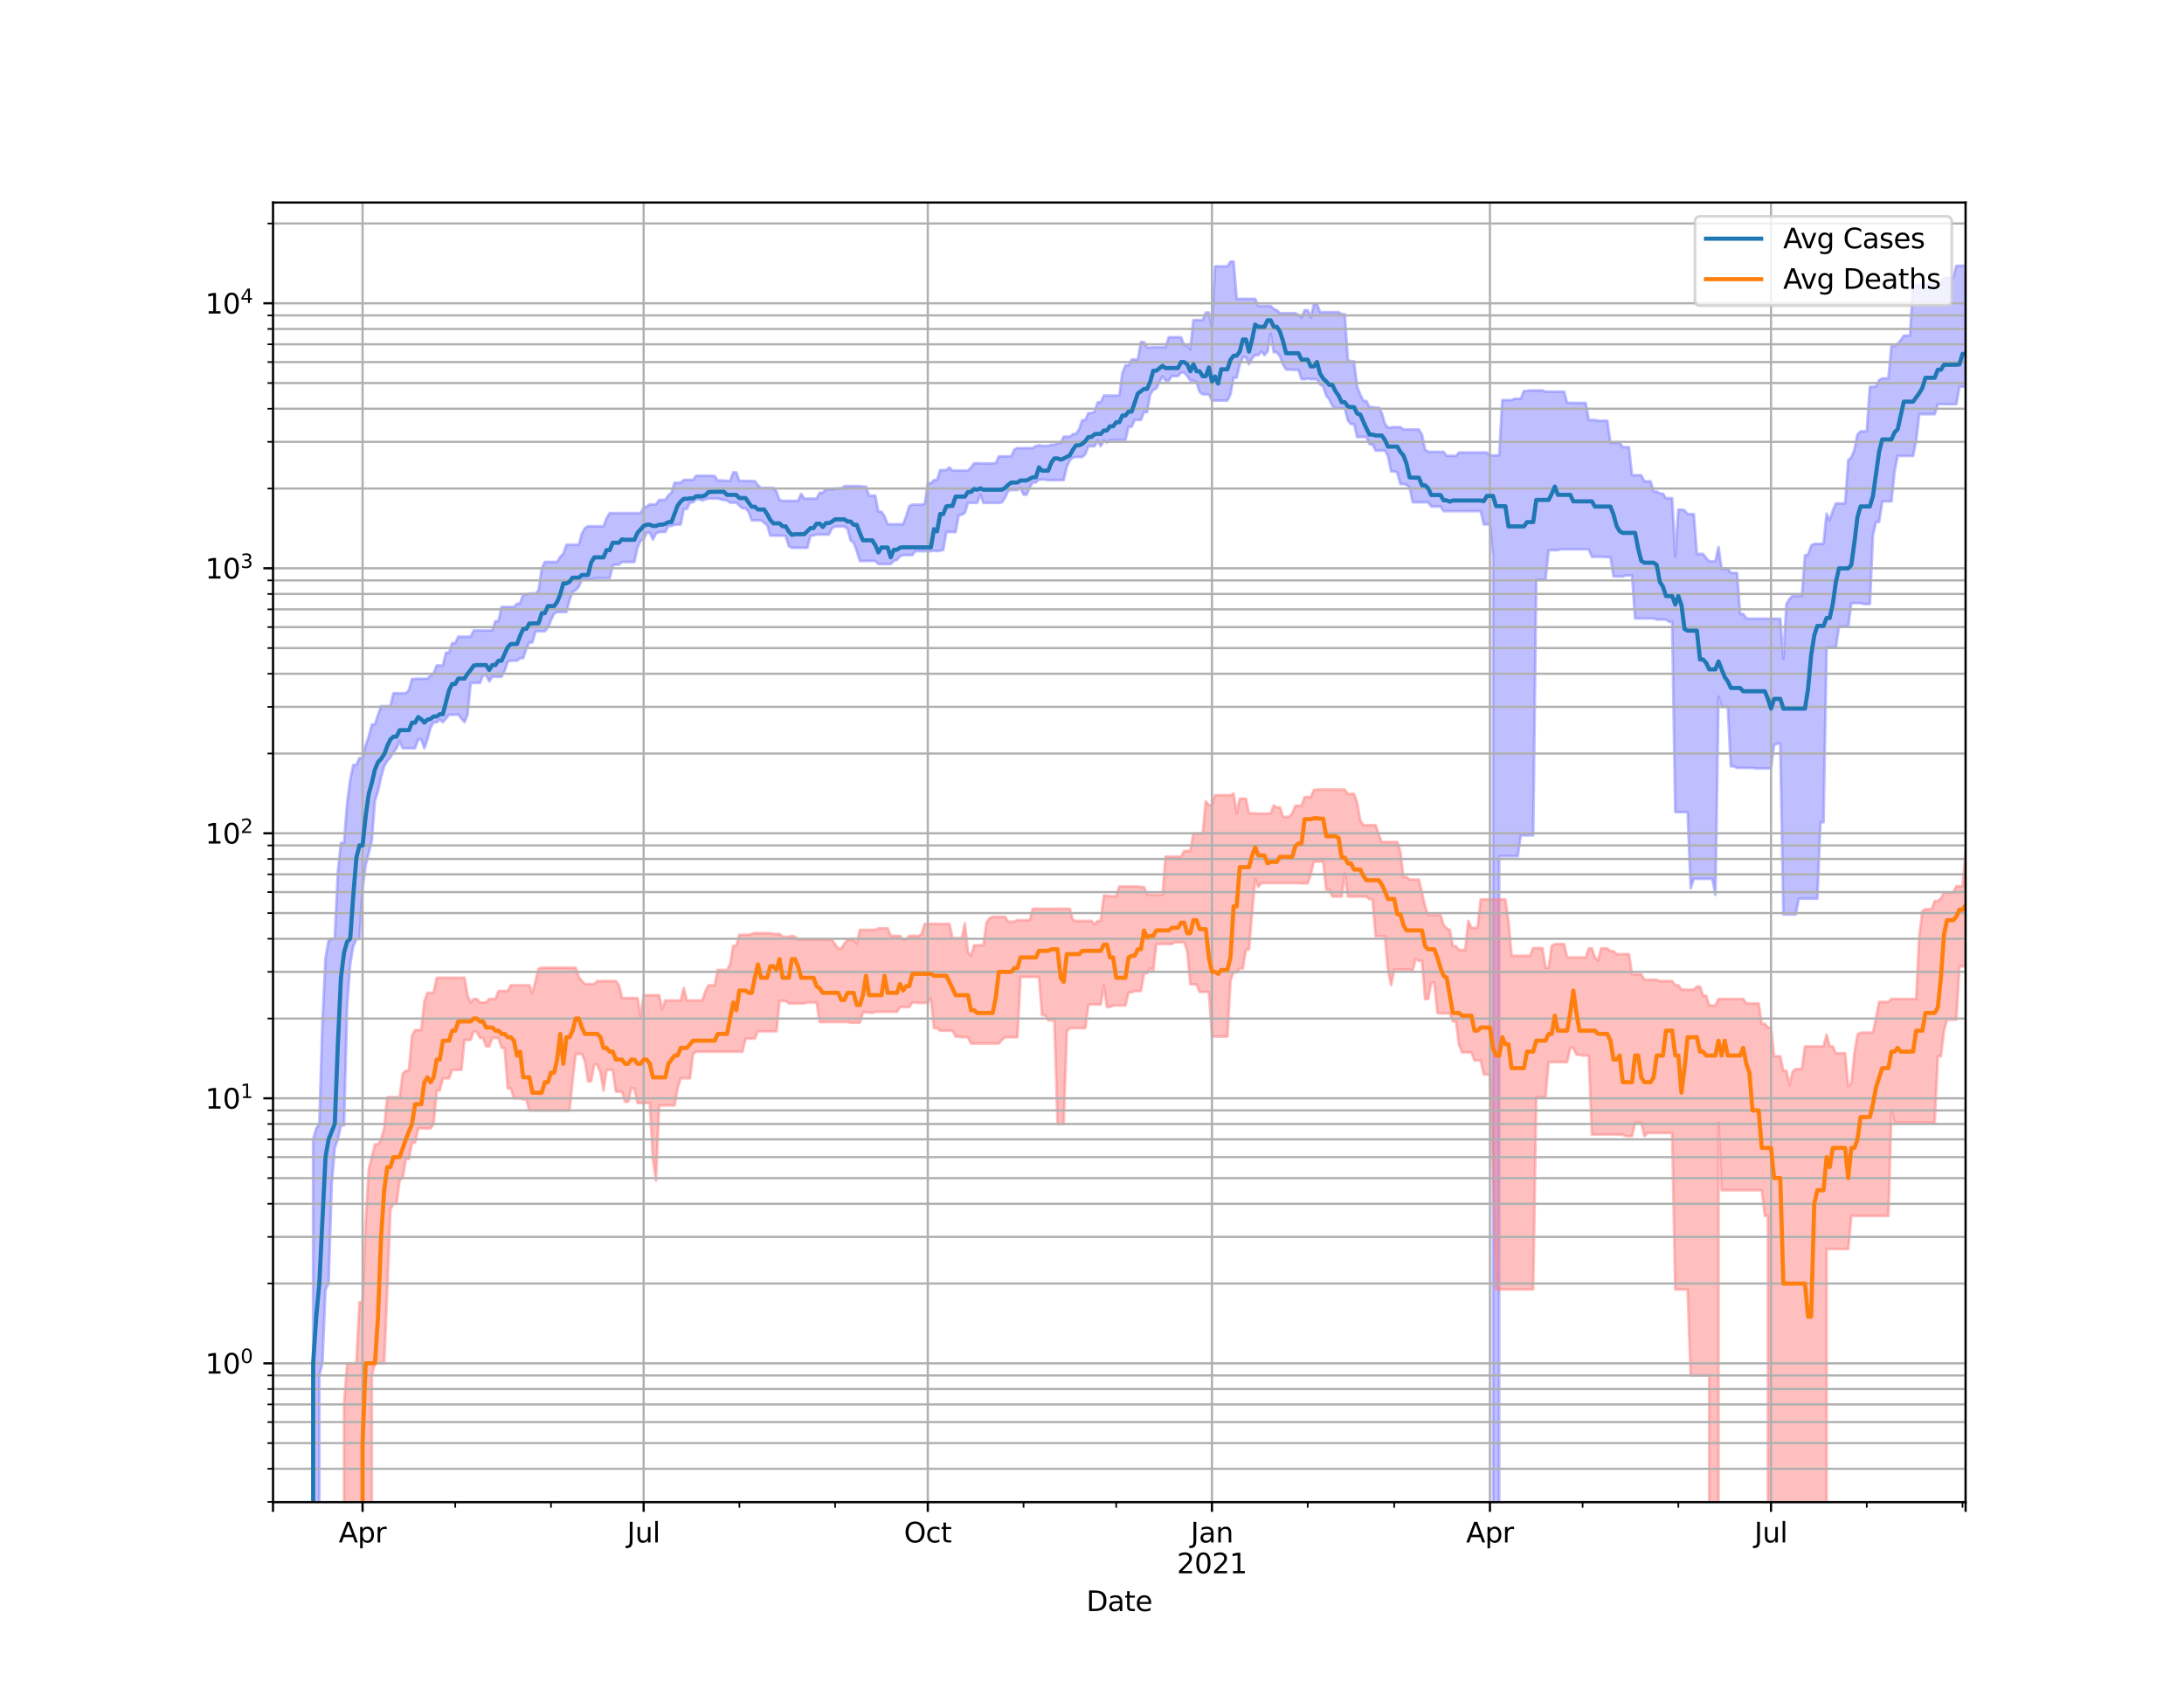 <?xml version="1.0" encoding="utf-8" standalone="no"?>
<!DOCTYPE svg PUBLIC "-//W3C//DTD SVG 1.1//EN"
  "http://www.w3.org/Graphics/SVG/1.1/DTD/svg11.dtd">
<svg height="612pt" version="1.1" viewBox="0 0 792 612" width="792pt" xmlns="http://www.w3.org/2000/svg" xmlns:xlink="http://www.w3.org/1999/xlink">
 <defs>
  <style type="text/css">*{stroke-linecap:butt;stroke-linejoin:round;}</style>
 </defs>
 <g id="figure_1">
  <g id="patch_1">
   <path d="M 0 612 
L 792 612 
L 792 0 
L 0 0 
z
" style="fill:#ffffff;"/>
  </g>
  <g id="axes_1">
   <g id="patch_2">
    <path d="M 99 544.68 
L 712.8 544.68 
L 712.8 73.44 
L 99 73.44 
z
" style="fill:#ffffff;"/>
   </g>
   <g id="PolyCollection_1">
    <path clip-path="url(#p68e2955192)" d="M 99 96587.001 
L 99 96587.001 
L 100.12 96587.001 
L 101.24 96587.001 
L 102.36 96587.001 
L 103.48 96587.001 
L 104.6 96587.001 
L 105.72 96587.001 
L 106.841 96587.001 
L 107.961 96587.001 
L 109.081 96587.001 
L 110.201 96587.001 
L 111.321 96587.001 
L 112.441 96587.001 
L 113.561 413.125 
L 114.681 409.148 
L 115.801 407.553 
L 116.921 371.017 
L 118.041 347.416 
L 119.161 341.018 
L 120.281 340.387 
L 121.401 340.387 
L 122.522 316.148 
L 123.642 305.628 
L 124.762 305.628 
L 125.882 291.199 
L 127.002 282.795 
L 128.122 277.364 
L 129.242 277.364 
L 130.362 274.881 
L 131.482 274.881 
L 132.602 270.203 
L 133.722 267.081 
L 134.842 262.691 
L 135.962 262.691 
L 137.082 259.239 
L 138.203 256.05 
L 139.323 256.05 
L 140.443 256.05 
L 141.563 256.05 
L 142.683 251.36 
L 143.803 251.36 
L 144.923 251.36 
L 146.043 251.36 
L 147.163 251.36 
L 148.283 250.226 
L 149.403 246.194 
L 150.523 246.194 
L 151.643 246.096 
L 152.764 246.096 
L 153.884 246.096 
L 155.004 246.096 
L 156.124 244.967 
L 157.244 244.128 
L 158.364 241.315 
L 159.484 241.315 
L 160.604 241.315 
L 161.724 236.651 
L 162.844 236.651 
L 163.964 233.193 
L 165.084 233.193 
L 166.204 230.861 
L 167.324 230.861 
L 168.445 230.861 
L 169.565 230.861 
L 170.685 230.861 
L 171.805 228.616 
L 172.925 228.616 
L 174.045 228.616 
L 175.165 228.616 
L 176.285 228.616 
L 177.405 228.616 
L 178.525 228.616 
L 179.645 225.258 
L 180.765 225.159 
L 181.885 220.085 
L 183.005 220.085 
L 184.126 220.085 
L 185.246 220.085 
L 186.366 220.085 
L 187.486 218.961 
L 188.606 218.723 
L 189.726 215.566 
L 190.846 215.566 
L 191.966 215.206 
L 193.086 215.206 
L 194.206 215.206 
L 195.326 214.033 
L 196.446 206.151 
L 197.566 203.75 
L 198.686 203.75 
L 199.807 203.75 
L 200.927 203.75 
L 202.047 203.75 
L 203.167 201.915 
L 204.287 200.793 
L 205.407 197.538 
L 206.527 197.538 
L 207.647 197.538 
L 208.767 197.538 
L 209.887 197.538 
L 211.007 193.429 
L 212.127 191.463 
L 213.247 190.844 
L 214.368 190.844 
L 215.488 190.844 
L 216.608 190.844 
L 217.728 190.844 
L 218.848 190.844 
L 219.968 187.906 
L 221.088 186.062 
L 222.208 186.062 
L 223.328 186.062 
L 224.448 186.062 
L 225.568 186.062 
L 226.688 186.062 
L 227.808 186.062 
L 228.928 186.062 
L 230.049 186.062 
L 231.169 186.062 
L 232.289 186.062 
L 233.409 184.164 
L 234.529 183.642 
L 235.649 182.921 
L 236.769 182.921 
L 237.889 182.921 
L 239.009 181.267 
L 240.129 181.267 
L 241.249 181.267 
L 242.369 179.64 
L 243.489 178.654 
L 244.609 175.037 
L 245.73 175.037 
L 246.85 175.037 
L 247.97 174.008 
L 249.09 174.008 
L 250.21 174.008 
L 251.33 174.008 
L 252.45 172.526 
L 253.57 172.526 
L 254.69 172.526 
L 255.81 172.526 
L 256.93 172.526 
L 258.05 172.526 
L 259.17 172.621 
L 260.291 174.239 
L 261.411 174.239 
L 262.531 174.239 
L 263.651 174.373 
L 264.771 174.373 
L 265.891 171.267 
L 267.011 171.267 
L 268.131 174.373 
L 269.251 174.373 
L 270.371 174.373 
L 271.491 174.373 
L 272.611 174.461 
L 273.731 174.461 
L 274.851 175.887 
L 275.972 176.91 
L 277.092 176.91 
L 278.212 176.91 
L 279.332 176.91 
L 280.452 176.91 
L 281.572 178.187 
L 282.692 181.273 
L 283.812 181.635 
L 284.932 181.635 
L 286.052 181.635 
L 287.172 181.635 
L 288.292 181.635 
L 289.412 181.635 
L 290.532 179.05 
L 291.653 180.79 
L 292.773 180.79 
L 293.893 180.79 
L 295.013 180.79 
L 296.133 180.79 
L 297.253 178.652 
L 298.373 178.652 
L 299.493 177.459 
L 300.613 177.459 
L 301.733 177.459 
L 302.853 177.17 
L 303.973 177.17 
L 305.093 177.17 
L 306.214 176.261 
L 307.334 176.261 
L 308.454 176.261 
L 309.574 176.261 
L 310.694 176.261 
L 311.814 176.261 
L 312.934 176.445 
L 314.054 176.445 
L 315.174 179.728 
L 316.294 179.728 
L 317.414 179.728 
L 318.534 185.528 
L 319.654 185.528 
L 320.774 187.194 
L 321.895 190.085 
L 323.015 190.085 
L 324.135 190.085 
L 325.255 190.085 
L 326.375 190.085 
L 327.495 190.085 
L 328.615 187.194 
L 329.735 183.53 
L 330.855 182.979 
L 331.975 182.979 
L 333.095 182.979 
L 334.215 182.979 
L 335.335 182.713 
L 336.455 175.266 
L 337.576 175.194 
L 338.696 174.033 
L 339.816 174.033 
L 340.936 170.452 
L 342.056 170.452 
L 343.176 170.452 
L 344.296 169.528 
L 345.416 170.639 
L 346.536 170.639 
L 347.656 170.639 
L 348.776 170.639 
L 349.896 170.639 
L 351.016 170.639 
L 352.136 169.528 
L 353.257 167.993 
L 354.377 167.993 
L 355.497 167.993 
L 356.617 168.069 
L 357.737 168.069 
L 358.857 168.069 
L 359.977 167.973 
L 361.097 167.973 
L 362.217 165.485 
L 363.337 165.485 
L 364.457 165.485 
L 365.577 165.485 
L 366.697 165.485 
L 367.818 163.008 
L 368.938 162.484 
L 370.058 162.484 
L 371.178 162.484 
L 372.298 162.484 
L 373.418 162.484 
L 374.538 162.484 
L 375.658 161.775 
L 376.778 161.46 
L 377.898 161.684 
L 379.018 161.684 
L 380.138 161.684 
L 381.258 161.261 
L 382.378 161.261 
L 383.499 160.658 
L 384.619 160.658 
L 385.739 158.321 
L 386.859 158.321 
L 387.979 158.321 
L 389.099 157.44 
L 390.219 157.281 
L 391.339 155.641 
L 392.459 152.313 
L 393.579 152.313 
L 394.699 149.769 
L 395.819 149.769 
L 396.939 149.21 
L 398.059 145.9 
L 399.18 145.9 
L 400.3 143.434 
L 401.42 143.434 
L 402.54 143.434 
L 403.66 143.434 
L 404.78 143.434 
L 405.9 143.434 
L 407.02 135.275 
L 408.14 132.48 
L 409.26 132.48 
L 410.38 130.349 
L 411.5 130.349 
L 412.62 130.349 
L 413.741 124.026 
L 414.861 124.026 
L 415.981 126.02 
L 417.101 126.02 
L 418.221 125.892 
L 419.341 125.892 
L 420.461 125.892 
L 421.581 125.892 
L 422.701 125.892 
L 423.821 122.27 
L 424.941 122.27 
L 426.061 122.27 
L 427.181 122.27 
L 428.301 122.27 
L 429.422 125.166 
L 430.542 125.166 
L 431.662 126.685 
L 432.782 116.073 
L 433.902 116.073 
L 435.022 116.073 
L 436.142 116.073 
L 437.262 113.336 
L 438.382 113.336 
L 439.502 118.78 
L 440.622 96.58 
L 441.742 96.58 
L 442.862 96.58 
L 443.982 96.58 
L 445.103 96.58 
L 446.223 94.86 
L 447.343 94.86 
L 448.463 108.352 
L 449.583 108.352 
L 450.703 108.352 
L 451.823 108.352 
L 452.943 108.352 
L 454.063 108.352 
L 455.183 108.352 
L 456.303 110.918 
L 457.423 110.918 
L 458.543 110.918 
L 459.664 110.918 
L 460.784 110.918 
L 461.904 112.066 
L 463.024 112.498 
L 464.144 113.582 
L 465.264 113.582 
L 466.384 113.582 
L 467.504 113.582 
L 468.624 113.582 
L 469.744 113.582 
L 470.864 114.179 
L 471.984 115.116 
L 473.104 112.498 
L 474.224 112.498 
L 475.345 115.116 
L 476.465 110.241 
L 477.585 110.241 
L 478.705 113.204 
L 479.825 113.204 
L 480.945 113.204 
L 482.065 113.204 
L 483.185 113.204 
L 484.305 113.204 
L 485.425 113.204 
L 486.545 113.907 
L 487.665 113.907 
L 488.785 130.503 
L 489.905 131.037 
L 491.026 131.037 
L 492.146 140.255 
L 493.266 142.999 
L 494.386 145.298 
L 495.506 145.43 
L 496.626 147.614 
L 497.746 147.614 
L 498.866 147.815 
L 499.986 147.815 
L 501.106 149.738 
L 502.226 153.685 
L 503.346 155.031 
L 504.466 155.031 
L 505.586 154.865 
L 506.707 154.865 
L 507.827 154.865 
L 508.947 155.733 
L 510.067 155.733 
L 511.187 155.733 
L 512.307 155.733 
L 513.427 155.733 
L 514.547 155.733 
L 515.667 157.647 
L 516.787 163.006 
L 517.907 163.845 
L 519.027 163.845 
L 520.147 163.845 
L 521.268 163.845 
L 522.388 163.845 
L 523.508 163.845 
L 524.628 165.281 
L 525.748 165.281 
L 526.868 165.281 
L 527.988 165.281 
L 529.108 164.078 
L 530.228 164.078 
L 531.348 164.078 
L 532.468 164.078 
L 533.588 164.078 
L 534.708 164.078 
L 535.828 164.078 
L 536.949 164.078 
L 538.069 164.078 
L 539.189 164.078 
L 540.309 165.116 
L 541.429 165.116 
L 542.549 165.116 
L 543.669 165.116 
L 544.789 145.08 
L 545.909 145.08 
L 547.029 145.08 
L 548.149 145.08 
L 549.269 144.586 
L 550.389 144.586 
L 551.509 144.586 
L 552.63 141.758 
L 553.75 141.758 
L 554.87 141.565 
L 555.99 141.565 
L 557.11 141.565 
L 558.23 141.565 
L 559.35 141.565 
L 560.47 142.016 
L 561.59 142.016 
L 562.71 142.016 
L 563.83 142.016 
L 564.95 142.016 
L 566.07 142.016 
L 567.191 142.016 
L 568.311 146.066 
L 569.431 146.066 
L 570.551 146.093 
L 571.671 146.093 
L 572.791 146.093 
L 573.911 146.093 
L 575.031 146.093 
L 576.151 152.287 
L 577.271 152.287 
L 578.391 152.287 
L 579.511 152.571 
L 580.631 152.571 
L 581.751 152.571 
L 582.872 152.571 
L 583.992 160.495 
L 585.112 160.495 
L 586.232 160.495 
L 587.352 160.495 
L 588.472 162.154 
L 589.592 162.154 
L 590.712 162.154 
L 591.832 172.302 
L 592.952 172.302 
L 594.072 172.302 
L 595.192 172.352 
L 596.312 174.536 
L 597.432 174.536 
L 598.553 174.536 
L 599.673 178.251 
L 600.793 178.251 
L 601.913 178.978 
L 603.033 178.978 
L 604.153 180.66 
L 605.273 180.66 
L 606.393 180.66 
L 607.513 201.858 
L 608.633 184.784 
L 609.753 184.784 
L 610.873 185.04 
L 611.993 186.409 
L 613.114 186.409 
L 614.234 186.409 
L 615.354 200.848 
L 616.474 200.848 
L 617.594 200.848 
L 618.714 202.367 
L 619.834 203.553 
L 620.954 203.553 
L 622.074 203.553 
L 623.194 198.36 
L 624.314 206.252 
L 625.434 206.252 
L 626.554 206.252 
L 627.674 207.724 
L 628.795 207.724 
L 629.915 207.724 
L 631.035 222.619 
L 632.155 222.619 
L 633.275 224.194 
L 634.395 224.349 
L 635.515 224.349 
L 636.635 224.349 
L 637.755 224.349 
L 638.875 224.349 
L 639.995 224.349 
L 641.115 224.349 
L 642.235 224.349 
L 643.355 224.349 
L 644.476 224.349 
L 645.596 224.349 
L 646.716 238.89 
L 647.836 219.001 
L 648.956 217.18 
L 650.076 216.019 
L 651.196 216.019 
L 652.316 216.019 
L 653.436 216.019 
L 654.556 201.322 
L 655.676 201.155 
L 656.796 197.829 
L 657.916 197.196 
L 659.036 197.196 
L 660.157 197.196 
L 661.277 197.196 
L 662.397 186.274 
L 663.517 188.639 
L 664.637 185.136 
L 665.757 182.565 
L 666.877 182.565 
L 667.997 182.565 
L 669.117 182.565 
L 670.237 166.843 
L 671.357 165.832 
L 672.477 163.115 
L 673.597 157.536 
L 674.718 156.416 
L 675.838 156.416 
L 676.958 156.416 
L 678.078 140.261 
L 679.198 140.261 
L 680.318 140.171 
L 681.438 137.86 
L 682.558 137.199 
L 683.678 137.199 
L 684.798 137.199 
L 685.918 125.401 
L 687.038 125.401 
L 688.158 124.647 
L 689.278 123.324 
L 690.399 121.696 
L 691.519 121.696 
L 692.639 121.696 
L 693.759 103.388 
L 694.879 103.388 
L 695.999 103.388 
L 697.119 103.165 
L 698.239 103.165 
L 699.359 103.165 
L 700.479 103.165 
L 701.599 103.165 
L 702.719 103.165 
L 703.839 103.165 
L 704.959 100.732 
L 706.08 100.732 
L 707.2 100.732 
L 708.32 100.732 
L 709.44 96.369 
L 710.56 96.369 
L 711.68 96.369 
L 712.8 96.369 
L 712.8 140.199 
L 712.8 140.199 
L 711.68 140.199 
L 710.56 140.199 
L 709.44 146.568 
L 708.32 146.568 
L 707.2 146.568 
L 706.08 146.568 
L 704.959 146.568 
L 703.839 146.568 
L 702.719 146.568 
L 701.599 150.178 
L 700.479 150.178 
L 699.359 150.178 
L 698.239 150.188 
L 697.119 150.188 
L 695.999 150.188 
L 694.879 159.715 
L 693.759 165.307 
L 692.639 165.307 
L 691.519 165.307 
L 690.399 165.307 
L 689.278 165.307 
L 688.158 165.307 
L 687.038 170.965 
L 685.918 181.779 
L 684.798 181.779 
L 683.678 181.779 
L 682.558 181.87 
L 681.438 189.262 
L 680.318 189.262 
L 679.198 194.104 
L 678.078 219.012 
L 676.958 219.012 
L 675.838 219.012 
L 674.718 218.689 
L 673.597 218.689 
L 672.477 218.689 
L 671.357 218.689 
L 670.237 227.172 
L 669.117 227.172 
L 667.997 227.172 
L 666.877 227.172 
L 665.757 234.807 
L 664.637 234.807 
L 663.517 234.807 
L 662.397 234.807 
L 661.277 298.132 
L 660.157 298.132 
L 659.036 325.827 
L 657.916 325.827 
L 656.796 325.827 
L 655.676 325.827 
L 654.556 325.827 
L 653.436 325.827 
L 652.316 325.827 
L 651.196 331.578 
L 650.076 331.578 
L 648.956 331.578 
L 647.836 331.578 
L 646.716 331.578 
L 645.596 269.663 
L 644.476 269.663 
L 643.355 270.145 
L 642.235 278.627 
L 641.115 278.627 
L 639.995 278.627 
L 638.875 278.627 
L 637.755 278.627 
L 636.635 278.627 
L 635.515 278.438 
L 634.395 278.438 
L 633.275 278.438 
L 632.155 278.438 
L 631.035 278.438 
L 629.915 278.438 
L 628.795 277.874 
L 627.674 277.874 
L 626.554 256.37 
L 625.434 256.37 
L 624.314 256.37 
L 623.194 252.653 
L 622.074 324.451 
L 620.954 318.674 
L 619.834 318.674 
L 618.714 318.674 
L 617.594 318.674 
L 616.474 318.674 
L 615.354 318.674 
L 614.234 318.674 
L 613.114 322.098 
L 611.993 294.47 
L 610.873 294.47 
L 609.753 294.47 
L 608.633 294.47 
L 607.513 294.47 
L 606.393 225.457 
L 605.273 225.457 
L 604.153 224.647 
L 603.033 224.647 
L 601.913 224.647 
L 600.793 224.647 
L 599.673 224.239 
L 598.553 224.239 
L 597.432 224.239 
L 596.312 224.239 
L 595.192 224.239 
L 594.072 224.239 
L 592.952 224.239 
L 591.832 208.629 
L 590.712 208.629 
L 589.592 208.629 
L 588.472 209.021 
L 587.352 209.021 
L 586.232 209.021 
L 585.112 209.021 
L 583.992 201.987 
L 582.872 201.987 
L 581.751 201.987 
L 580.631 201.896 
L 579.511 201.896 
L 578.391 201.896 
L 577.271 201.896 
L 576.151 199.166 
L 575.031 199.166 
L 573.911 199.166 
L 572.791 199.166 
L 571.671 199.166 
L 570.551 199.166 
L 569.431 199.166 
L 568.311 199.166 
L 567.191 199.166 
L 566.07 199.166 
L 564.95 199.471 
L 563.83 199.471 
L 562.71 199.471 
L 561.59 199.471 
L 560.47 210.244 
L 559.35 210.244 
L 558.23 210.244 
L 557.11 210.244 
L 555.99 302.906 
L 554.87 302.906 
L 553.75 302.906 
L 552.63 302.906 
L 551.509 302.906 
L 550.389 310.481 
L 549.269 310.481 
L 548.149 310.481 
L 547.029 310.481 
L 545.909 310.481 
L 544.789 310.481 
L 543.669 310.481 
L 542.549 96587.001 
L 541.429 201.374 
L 540.309 190.137 
L 539.189 190.137 
L 538.069 190.137 
L 536.949 185.344 
L 535.828 185.344 
L 534.708 185.344 
L 533.588 185.344 
L 532.468 185.344 
L 531.348 185.344 
L 530.228 185.344 
L 529.108 185.337 
L 527.988 185.337 
L 526.868 185.337 
L 525.748 185.337 
L 524.628 185.337 
L 523.508 185.337 
L 522.388 183.656 
L 521.268 183.656 
L 520.147 183.656 
L 519.027 183.656 
L 517.907 182.118 
L 516.787 182.118 
L 515.667 182.118 
L 514.547 182.118 
L 513.427 182.118 
L 512.307 182.118 
L 511.187 176.79 
L 510.067 175.765 
L 508.947 175.514 
L 507.827 175.514 
L 506.707 171.303 
L 505.586 170.918 
L 504.466 170.918 
L 503.346 165.345 
L 502.226 163.374 
L 501.106 163.374 
L 499.986 163.374 
L 498.866 163.374 
L 497.746 161.173 
L 496.626 161.028 
L 495.506 158.441 
L 494.386 158.441 
L 493.266 158.441 
L 492.146 158.441 
L 491.026 153.773 
L 489.905 153.773 
L 488.785 152.471 
L 487.665 148.074 
L 486.545 148.074 
L 485.425 148.074 
L 484.305 148.074 
L 483.185 147.198 
L 482.065 144.784 
L 480.945 143.484 
L 479.825 140.098 
L 478.705 139.421 
L 477.585 137.503 
L 476.465 137.503 
L 475.345 137.503 
L 474.224 137.253 
L 473.104 137.503 
L 471.984 137.503 
L 470.864 134.09 
L 469.744 134.09 
L 468.624 134.09 
L 467.504 133.998 
L 466.384 133.988 
L 465.264 132.156 
L 464.144 129.199 
L 463.024 127.714 
L 461.904 127.714 
L 460.784 121.029 
L 459.664 127.405 
L 458.543 128.747 
L 457.423 127.405 
L 456.303 128.747 
L 455.183 128.747 
L 454.063 129.942 
L 452.943 132.063 
L 451.823 129.531 
L 450.703 129.531 
L 449.583 132.075 
L 448.463 136.93 
L 447.343 136.93 
L 446.223 142.992 
L 445.103 145.235 
L 443.982 145.235 
L 442.862 145.235 
L 441.742 145.235 
L 440.622 145.235 
L 439.502 145.235 
L 438.382 142.992 
L 437.262 142.992 
L 436.142 142.992 
L 435.022 142.113 
L 433.902 138.696 
L 432.782 138.01 
L 431.662 138.01 
L 430.542 136.366 
L 429.422 135.065 
L 428.301 135.065 
L 427.181 136.366 
L 426.061 136.366 
L 424.941 136.366 
L 423.821 138.01 
L 422.701 138.01 
L 421.581 136.401 
L 420.461 138.582 
L 419.341 140.848 
L 418.221 141.373 
L 417.101 143.041 
L 415.981 149.433 
L 414.861 149.433 
L 413.741 152.26 
L 412.62 152.26 
L 411.5 152.26 
L 410.38 154.715 
L 409.26 154.715 
L 408.14 159.563 
L 407.02 159.563 
L 405.9 159.563 
L 404.78 159.563 
L 403.66 159.563 
L 402.54 159.563 
L 401.42 160.461 
L 400.3 159.675 
L 399.18 161.802 
L 398.059 159.675 
L 396.939 161.802 
L 395.819 161.802 
L 394.699 161.802 
L 393.579 164.662 
L 392.459 165.715 
L 391.339 165.715 
L 390.219 165.715 
L 389.099 165.901 
L 387.979 166.921 
L 386.859 169.293 
L 385.739 174.07 
L 384.619 174.07 
L 383.499 174.07 
L 382.378 174.07 
L 381.258 174.07 
L 380.138 174.157 
L 379.018 173.905 
L 377.898 173.905 
L 376.778 173.905 
L 375.658 174.944 
L 374.538 174.944 
L 373.418 176.755 
L 372.298 179.355 
L 371.178 179.355 
L 370.058 176.856 
L 368.938 177.666 
L 367.818 177.666 
L 366.697 177.666 
L 365.577 178.01 
L 364.457 180.493 
L 363.337 182.142 
L 362.217 182.335 
L 361.097 182.335 
L 359.977 182.335 
L 358.857 182.335 
L 357.737 182.335 
L 356.617 182.34 
L 355.497 179.309 
L 354.377 182.34 
L 353.257 182.34 
L 352.136 182.34 
L 351.016 182.34 
L 349.896 185.961 
L 348.776 186.598 
L 347.656 186.865 
L 346.536 192.908 
L 345.416 192.908 
L 344.296 192.908 
L 343.176 192.908 
L 342.056 199.421 
L 340.936 199.65 
L 339.816 199.861 
L 338.696 199.65 
L 337.576 199.861 
L 336.455 199.861 
L 335.335 199.861 
L 334.215 199.861 
L 333.095 199.861 
L 331.975 199.836 
L 330.855 201.277 
L 329.735 201.277 
L 328.615 201.277 
L 327.495 201.277 
L 326.375 201.647 
L 325.255 203.037 
L 324.135 203.318 
L 323.015 204.535 
L 321.895 204.535 
L 320.774 204.535 
L 319.654 204.535 
L 318.534 204.535 
L 317.414 203.392 
L 316.294 203.392 
L 315.174 203.404 
L 314.054 203.404 
L 312.934 203.404 
L 311.814 203.404 
L 310.694 199.728 
L 309.574 196.756 
L 308.454 195.943 
L 307.334 191.74 
L 306.214 190.91 
L 305.093 190.91 
L 303.973 190.91 
L 302.853 190.91 
L 301.733 191.521 
L 300.613 193.816 
L 299.493 193.816 
L 298.373 193.816 
L 297.253 193.816 
L 296.133 193.816 
L 295.013 194.126 
L 293.893 194.311 
L 292.773 198.635 
L 291.653 198.635 
L 290.532 198.635 
L 289.412 198.635 
L 288.292 198.635 
L 287.172 198.635 
L 286.052 198.042 
L 284.932 194.365 
L 283.812 194.214 
L 282.692 194.214 
L 281.572 194.214 
L 280.452 194.214 
L 279.332 194.214 
L 278.212 190.44 
L 277.092 189.528 
L 275.972 188.669 
L 274.851 188.669 
L 273.731 188.669 
L 272.611 188.669 
L 271.491 185.602 
L 270.371 184.313 
L 269.251 184.313 
L 268.131 183.348 
L 267.011 182.243 
L 265.891 182.243 
L 264.771 182.243 
L 263.651 181.461 
L 262.531 181.303 
L 261.411 181.055 
L 260.291 180.751 
L 259.17 180.751 
L 258.05 180.751 
L 256.93 180.751 
L 255.81 181.055 
L 254.69 181.461 
L 253.57 181.055 
L 252.45 181.055 
L 251.33 182.163 
L 250.21 182.163 
L 249.09 184.539 
L 247.97 184.539 
L 246.85 190.179 
L 245.73 190.179 
L 244.609 190.282 
L 243.489 190.722 
L 242.369 190.722 
L 241.249 192.89 
L 240.129 192.89 
L 239.009 192.89 
L 237.889 193.429 
L 236.769 195.646 
L 235.649 193.146 
L 234.529 193.146 
L 233.409 195.646 
L 232.289 196.057 
L 231.169 198.575 
L 230.049 203.785 
L 228.928 203.785 
L 227.808 203.785 
L 226.688 203.785 
L 225.568 203.785 
L 224.448 204.745 
L 223.328 204.745 
L 222.208 205.021 
L 221.088 209.653 
L 219.968 209.653 
L 218.848 209.653 
L 217.728 209.653 
L 216.608 209.653 
L 215.488 209.653 
L 214.368 210.166 
L 213.247 210.166 
L 212.127 210.166 
L 211.007 210.166 
L 209.887 212.764 
L 208.767 213.967 
L 207.647 214.618 
L 206.527 217.629 
L 205.407 221.917 
L 204.287 221.917 
L 203.167 221.917 
L 202.047 221.917 
L 200.927 222.538 
L 199.807 224.889 
L 198.686 227.548 
L 197.566 228.903 
L 196.446 228.903 
L 195.326 228.903 
L 194.206 228.903 
L 193.086 232.93 
L 191.966 232.93 
L 190.846 235.326 
L 189.726 238.653 
L 188.606 238.653 
L 187.486 239.565 
L 186.366 239.565 
L 185.246 239.565 
L 184.126 239.902 
L 183.005 243.223 
L 181.885 245.383 
L 180.765 245.383 
L 179.645 245.383 
L 178.525 245.383 
L 177.405 247.055 
L 176.285 244.893 
L 175.165 244.893 
L 174.045 247.627 
L 172.925 247.627 
L 171.805 247.627 
L 170.685 247.627 
L 169.565 259.075 
L 168.445 261.857 
L 167.324 260.574 
L 166.204 259.045 
L 165.084 259.179 
L 163.964 259.179 
L 162.844 259.179 
L 161.724 260.574 
L 160.604 261.857 
L 159.484 260.867 
L 158.364 261.92 
L 157.244 261.92 
L 156.124 263.825 
L 155.004 268.084 
L 153.884 271.304 
L 152.764 268.084 
L 151.643 268.084 
L 150.523 271.304 
L 149.403 271.304 
L 148.283 271.304 
L 147.163 271.304 
L 146.043 271.304 
L 144.923 268.753 
L 143.803 271.324 
L 142.683 272.785 
L 141.563 274.622 
L 140.443 275.914 
L 139.323 277.804 
L 138.203 281.758 
L 137.082 286.872 
L 135.962 290.309 
L 134.842 304.73 
L 133.722 309.325 
L 132.602 313.766 
L 131.482 322.368 
L 130.362 340.387 
L 129.242 340.596 
L 128.122 343.08 
L 127.002 349.569 
L 125.882 364.584 
L 124.762 408.078 
L 123.642 408.078 
L 122.522 413.125 
L 121.401 416.218 
L 120.281 429.75 
L 119.161 465.406 
L 118.041 467.547 
L 116.921 494.333 
L 115.801 498.73 
L 114.681 96587.001 
L 113.561 96587.001 
L 112.441 96587.001 
L 111.321 96587.001 
L 110.201 96587.001 
L 109.081 96587.001 
L 107.961 96587.001 
L 106.841 96587.001 
L 105.72 96587.001 
L 104.6 96587.001 
L 103.48 96587.001 
L 102.36 96587.001 
L 101.24 96587.001 
L 100.12 96587.001 
L 99 96587.001 
z
" style="fill:#8080ff;fill-opacity:0.5;stroke:#8080ff;stroke-opacity:0.5;"/>
   </g>
   <g id="PolyCollection_2">
    <path clip-path="url(#p68e2955192)" d="M 99 96587.001 
L 99 96587.001 
L 100.12 96587.001 
L 101.24 96587.001 
L 102.36 96587.001 
L 103.48 96587.001 
L 104.6 96587.001 
L 105.72 96587.001 
L 106.841 96587.001 
L 107.961 96587.001 
L 109.081 96587.001 
L 110.201 96587.001 
L 111.321 96587.001 
L 112.441 96587.001 
L 113.561 96587.001 
L 114.681 96587.001 
L 115.801 96587.001 
L 116.921 96587.001 
L 118.041 96587.001 
L 119.161 96587.001 
L 120.281 96587.001 
L 121.401 96587.001 
L 122.522 96587.001 
L 123.642 96587.001 
L 124.762 509.218 
L 125.882 494.333 
L 127.002 494.333 
L 128.122 494.333 
L 129.242 494.333 
L 130.362 472.189 
L 131.482 472.189 
L 132.602 443.262 
L 133.722 423.956 
L 134.842 419.559 
L 135.962 414.953 
L 137.082 414.953 
L 138.203 413.125 
L 139.323 409.148 
L 140.443 397.825 
L 141.563 397.825 
L 142.683 397.825 
L 143.803 397.825 
L 144.923 397.825 
L 146.043 389.263 
L 147.163 388.266 
L 148.283 388.266 
L 149.403 375.608 
L 150.523 373.48 
L 151.643 373.48 
L 152.764 373.48 
L 153.884 363.12 
L 155.004 360.001 
L 156.124 360.001 
L 157.244 360.001 
L 158.364 354.533 
L 159.484 354.533 
L 160.604 354.533 
L 161.724 354.533 
L 162.844 354.533 
L 163.964 354.533 
L 165.084 354.533 
L 166.204 354.533 
L 167.324 354.533 
L 168.445 354.533 
L 169.565 361.015 
L 170.685 363.481 
L 171.805 362.23 
L 172.925 362.23 
L 174.045 363.481 
L 175.165 363.481 
L 176.285 363.481 
L 177.405 362.23 
L 178.525 362.23 
L 179.645 362.23 
L 180.765 359.339 
L 181.885 359.339 
L 183.005 359.339 
L 184.126 359.339 
L 185.246 357.256 
L 186.366 357.256 
L 187.486 357.256 
L 188.606 357.256 
L 189.726 357.256 
L 190.846 357.256 
L 191.966 357.256 
L 193.086 360.169 
L 194.206 355.721 
L 195.326 351.294 
L 196.446 350.89 
L 197.566 350.89 
L 198.686 350.89 
L 199.807 350.89 
L 200.927 350.89 
L 202.047 350.89 
L 203.167 350.89 
L 204.287 350.89 
L 205.407 350.89 
L 206.527 350.89 
L 207.647 350.89 
L 208.767 350.89 
L 209.887 354.241 
L 211.007 355.721 
L 212.127 356.79 
L 213.247 356.79 
L 214.368 356.79 
L 215.488 356.79 
L 216.608 355.721 
L 217.728 355.721 
L 218.848 355.721 
L 219.968 355.721 
L 221.088 355.721 
L 222.208 355.721 
L 223.328 355.721 
L 224.448 357.256 
L 225.568 361.879 
L 226.688 361.879 
L 227.808 361.879 
L 228.928 361.879 
L 230.049 361.879 
L 231.169 361.879 
L 232.289 368.487 
L 233.409 360.845 
L 234.529 360.845 
L 235.649 360.845 
L 236.769 360.845 
L 237.889 360.845 
L 239.009 360.845 
L 240.129 365.909 
L 241.249 362.762 
L 242.369 362.762 
L 243.489 362.762 
L 244.609 362.762 
L 245.73 362.762 
L 246.85 362.762 
L 247.97 358.204 
L 249.09 362.762 
L 250.21 362.762 
L 251.33 362.762 
L 252.45 362.762 
L 253.57 362.762 
L 254.69 362.762 
L 255.81 359.339 
L 256.93 357.256 
L 258.05 357.256 
L 259.17 357.256 
L 260.291 351.703 
L 261.411 351.703 
L 262.531 351.703 
L 263.651 351.703 
L 264.771 349.699 
L 265.891 342.969 
L 267.011 342.969 
L 268.131 338.951 
L 269.251 338.951 
L 270.371 338.951 
L 271.491 338.951 
L 272.611 338.65 
L 273.731 338.351 
L 274.851 338.351 
L 275.972 338.351 
L 277.092 338.351 
L 278.212 338.351 
L 279.332 338.351 
L 280.452 338.65 
L 281.572 338.65 
L 282.692 338.65 
L 283.812 339.663 
L 284.932 339.663 
L 286.052 339.663 
L 287.172 339.357 
L 288.292 339.663 
L 289.412 340.701 
L 290.532 340.701 
L 291.653 340.701 
L 292.773 340.701 
L 293.893 340.701 
L 295.013 340.701 
L 296.133 340.701 
L 297.253 340.701 
L 298.373 340.701 
L 299.493 340.701 
L 300.613 340.701 
L 301.733 340.701 
L 302.853 342.418 
L 303.973 343.98 
L 305.093 343.98 
L 306.214 342.091 
L 307.334 340.701 
L 308.454 340.701 
L 309.574 340.701 
L 310.694 342.091 
L 311.814 337.175 
L 312.934 337.175 
L 314.054 337.175 
L 315.174 337.175 
L 316.294 337.175 
L 317.414 337.175 
L 318.534 336.6 
L 319.654 336.6 
L 320.774 336.6 
L 321.895 336.6 
L 323.015 339.357 
L 324.135 339.357 
L 325.255 339.357 
L 326.375 339.357 
L 327.495 340.596 
L 328.615 340.596 
L 329.735 339.357 
L 330.855 339.357 
L 331.975 339.357 
L 333.095 339.357 
L 334.215 338.65 
L 335.335 335.01 
L 336.455 335.01 
L 337.576 335.01 
L 338.696 335.01 
L 339.816 335.01 
L 340.936 335.01 
L 342.056 335.01 
L 343.176 335.01 
L 344.296 335.01 
L 345.416 340.179 
L 346.536 340.179 
L 347.656 340.179 
L 348.776 340.179 
L 349.896 334.736 
L 351.016 345.133 
L 352.136 346.681 
L 353.257 342.748 
L 354.377 342.748 
L 355.497 342.748 
L 356.617 342.748 
L 357.737 334.554 
L 358.857 332.953 
L 359.977 332.432 
L 361.097 332.432 
L 362.217 332.432 
L 363.337 332.432 
L 364.457 332.432 
L 365.577 334.193 
L 366.697 334.193 
L 367.818 334.193 
L 368.938 333.657 
L 370.058 333.657 
L 371.178 333.657 
L 372.298 333.657 
L 373.418 333.657 
L 374.538 329.518 
L 375.658 329.518 
L 376.778 329.518 
L 377.898 329.518 
L 379.018 329.518 
L 380.138 329.518 
L 381.258 329.518 
L 382.378 329.518 
L 383.499 329.518 
L 384.619 329.518 
L 385.739 329.518 
L 386.859 329.518 
L 387.979 329.518 
L 389.099 333.657 
L 390.219 333.924 
L 391.339 333.924 
L 392.459 333.924 
L 393.579 333.924 
L 394.699 333.924 
L 395.819 333.924 
L 396.939 335.102 
L 398.059 333.924 
L 399.18 333.924 
L 400.3 324.737 
L 401.42 324.737 
L 402.54 324.953 
L 403.66 324.953 
L 404.78 324.953 
L 405.9 321.43 
L 407.02 321.43 
L 408.14 321.43 
L 409.26 321.43 
L 410.38 321.43 
L 411.5 321.43 
L 412.62 321.43 
L 413.741 321.629 
L 414.861 321.629 
L 415.981 324.38 
L 417.101 324.38 
L 418.221 324.38 
L 419.341 324.38 
L 420.461 324.38 
L 421.581 324.38 
L 422.701 310.634 
L 423.821 310.634 
L 424.941 310.634 
L 426.061 310.634 
L 427.181 310.634 
L 428.301 310.634 
L 429.422 308.539 
L 430.542 308.539 
L 431.662 308.539 
L 432.782 302.231 
L 433.902 302.231 
L 435.022 302.231 
L 436.142 302.231 
L 437.262 290.562 
L 438.382 291.911 
L 439.502 291.911 
L 440.622 288.345 
L 441.742 288.345 
L 442.862 288.345 
L 443.982 288.345 
L 445.103 288.345 
L 446.223 288.345 
L 447.343 287.72 
L 448.463 294.923 
L 449.583 289.624 
L 450.703 289.624 
L 451.823 289.624 
L 452.943 294.923 
L 454.063 294.923 
L 455.183 294.923 
L 456.303 295.029 
L 457.423 295.029 
L 458.543 295.029 
L 459.664 295.029 
L 460.784 295.029 
L 461.904 292.075 
L 463.024 292.769 
L 464.144 292.769 
L 465.264 296.17 
L 466.384 296.17 
L 467.504 296.17 
L 468.624 294.959 
L 469.744 292.173 
L 470.864 292.173 
L 471.984 292.173 
L 473.104 289.01 
L 474.224 289.01 
L 475.345 289.01 
L 476.465 286.469 
L 477.585 286.298 
L 478.705 286.298 
L 479.825 286.298 
L 480.945 286.298 
L 482.065 286.298 
L 483.185 286.298 
L 484.305 286.298 
L 485.425 286.298 
L 486.545 286.298 
L 487.665 286.298 
L 488.785 287.868 
L 489.905 287.868 
L 491.026 287.868 
L 492.146 291.039 
L 493.266 297.381 
L 494.386 299.207 
L 495.506 299.207 
L 496.626 299.207 
L 497.746 299.207 
L 498.866 299.207 
L 499.986 302.736 
L 501.106 305.311 
L 502.226 305.311 
L 503.346 305.311 
L 504.466 305.311 
L 505.586 305.311 
L 506.707 305.311 
L 507.827 308.881 
L 508.947 317.998 
L 510.067 317.998 
L 511.187 318.923 
L 512.307 318.923 
L 513.427 318.923 
L 514.547 318.923 
L 515.667 323.745 
L 516.787 328.564 
L 517.907 331.748 
L 519.027 331.748 
L 520.147 331.748 
L 521.268 331.748 
L 522.388 331.748 
L 523.508 335.472 
L 524.628 336.6 
L 525.748 337.175 
L 526.868 343.08 
L 527.988 343.08 
L 529.108 344.438 
L 530.228 344.438 
L 531.348 344.438 
L 532.468 333.924 
L 533.588 336.409 
L 534.708 336.409 
L 535.828 336.409 
L 536.949 326.122 
L 538.069 326.122 
L 539.189 326.122 
L 540.309 326.122 
L 541.429 326.122 
L 542.549 326.122 
L 543.669 326.122 
L 544.789 326.122 
L 545.909 326.122 
L 547.029 333.924 
L 548.149 346.56 
L 549.269 346.56 
L 550.389 346.56 
L 551.509 346.56 
L 552.63 346.56 
L 553.75 346.56 
L 554.87 346.56 
L 555.99 343.753 
L 557.11 343.753 
L 558.23 343.753 
L 559.35 343.753 
L 560.47 350.89 
L 561.59 350.89 
L 562.71 342.969 
L 563.83 342.309 
L 564.95 342.309 
L 566.07 342.309 
L 567.191 342.309 
L 568.311 347.169 
L 569.431 347.169 
L 570.551 347.169 
L 571.671 347.169 
L 572.791 347.169 
L 573.911 347.169 
L 575.031 347.169 
L 576.151 343.867 
L 577.271 343.867 
L 578.391 347.169 
L 579.511 348.289 
L 580.631 343.867 
L 581.751 343.867 
L 582.872 343.867 
L 583.992 344.9 
L 585.112 344.9 
L 586.232 345.96 
L 587.352 345.96 
L 588.472 345.96 
L 589.592 345.96 
L 590.712 345.96 
L 591.832 353.236 
L 592.952 353.236 
L 594.072 353.236 
L 595.192 353.236 
L 596.312 355.272 
L 597.432 355.272 
L 598.553 355.272 
L 599.673 355.272 
L 600.793 355.272 
L 601.913 355.721 
L 603.033 355.721 
L 604.153 355.721 
L 605.273 355.721 
L 606.393 355.721 
L 607.513 357.256 
L 608.633 357.256 
L 609.753 358.849 
L 610.873 358.849 
L 611.993 358.849 
L 613.114 358.849 
L 614.234 358.849 
L 615.354 357.728 
L 616.474 357.728 
L 617.594 361.015 
L 618.714 361.015 
L 619.834 364.584 
L 620.954 364.584 
L 622.074 364.584 
L 623.194 362.23 
L 624.314 362.23 
L 625.434 362.23 
L 626.554 362.23 
L 627.674 362.23 
L 628.795 362.23 
L 629.915 362.23 
L 631.035 362.23 
L 632.155 362.23 
L 633.275 363.846 
L 634.395 363.846 
L 635.515 363.846 
L 636.635 363.846 
L 637.755 363.846 
L 638.875 371.235 
L 639.995 371.235 
L 641.115 372.567 
L 642.235 372.567 
L 643.355 383.023 
L 644.476 383.023 
L 645.596 383.023 
L 646.716 388.266 
L 647.836 388.266 
L 648.956 393.511 
L 650.076 388.596 
L 651.196 387.614 
L 652.316 387.614 
L 653.436 387.614 
L 654.556 379.416 
L 655.676 379.416 
L 656.796 379.416 
L 657.916 379.416 
L 659.036 379.416 
L 660.157 379.416 
L 661.277 379.416 
L 662.397 375.126 
L 663.517 379.416 
L 664.637 379.416 
L 665.757 381.88 
L 666.877 381.88 
L 667.997 381.88 
L 669.117 381.88 
L 670.237 393.885 
L 671.357 392.772 
L 672.477 381.88 
L 673.597 375.126 
L 674.718 374.412 
L 675.838 374.412 
L 676.958 374.412 
L 678.078 374.412 
L 679.198 374.412 
L 680.318 369.106 
L 681.438 363.3 
L 682.558 363.3 
L 683.678 363.3 
L 684.798 363.3 
L 685.918 362.23 
L 687.038 362.23 
L 688.158 362.23 
L 689.278 362.23 
L 690.399 362.23 
L 691.519 362.23 
L 692.639 362.23 
L 693.759 362.23 
L 694.879 362.23 
L 695.999 339.561 
L 697.119 330.412 
L 698.239 329.679 
L 699.359 329.679 
L 700.479 329.679 
L 701.599 326.719 
L 702.719 326.719 
L 703.839 325.827 
L 704.959 323.605 
L 706.08 323.605 
L 707.2 323.605 
L 708.32 323.605 
L 709.44 321.364 
L 710.56 321.364 
L 711.68 321.364 
L 712.8 308.93 
L 712.8 350.357 
L 712.8 350.357 
L 711.68 350.357 
L 710.56 350.357 
L 709.44 369.733 
L 708.32 369.733 
L 707.2 369.733 
L 706.08 369.733 
L 704.959 373.711 
L 703.839 383.023 
L 702.719 383.023 
L 701.599 407.034 
L 700.479 407.034 
L 699.359 407.034 
L 698.239 407.034 
L 697.119 407.034 
L 695.999 407.034 
L 694.879 407.034 
L 693.759 407.034 
L 692.639 407.034 
L 691.519 407.034 
L 690.399 407.034 
L 689.278 407.034 
L 688.158 407.034 
L 687.038 407.034 
L 685.918 402.638 
L 684.798 440.877 
L 683.678 440.877 
L 682.558 440.877 
L 681.438 440.877 
L 680.318 440.877 
L 679.198 440.877 
L 678.078 440.877 
L 676.958 440.877 
L 675.838 440.877 
L 674.718 440.877 
L 673.597 440.877 
L 672.477 440.877 
L 671.357 440.877 
L 670.237 452.882 
L 669.117 452.882 
L 667.997 452.882 
L 666.877 452.882 
L 665.757 452.882 
L 664.637 452.882 
L 663.517 452.882 
L 662.397 452.882 
L 661.277 96587.001 
L 660.157 96587.001 
L 659.036 96587.001 
L 657.916 96587.001 
L 656.796 96587.001 
L 655.676 96587.001 
L 654.556 96587.001 
L 653.436 96587.001 
L 652.316 96587.001 
L 651.196 96587.001 
L 650.076 96587.001 
L 648.956 96587.001 
L 647.836 96587.001 
L 646.716 96587.001 
L 645.596 96587.001 
L 644.476 96587.001 
L 643.355 96587.001 
L 642.235 96587.001 
L 641.115 440.877 
L 639.995 440.877 
L 638.875 431.564 
L 637.755 431.564 
L 636.635 431.564 
L 635.515 431.564 
L 634.395 431.564 
L 633.275 431.564 
L 632.155 431.564 
L 631.035 431.564 
L 629.915 431.564 
L 628.795 431.564 
L 627.674 431.564 
L 626.554 431.564 
L 625.434 431.564 
L 624.314 431.564 
L 623.194 407.034 
L 622.074 96587.001 
L 620.954 96587.001 
L 619.834 498.73 
L 618.714 498.73 
L 617.594 498.73 
L 616.474 498.73 
L 615.354 498.73 
L 614.234 498.73 
L 613.114 498.73 
L 611.993 467.547 
L 610.873 467.547 
L 609.753 467.547 
L 608.633 467.547 
L 607.513 467.547 
L 606.393 410.806 
L 605.273 410.806 
L 604.153 410.806 
L 603.033 410.806 
L 601.913 410.806 
L 600.793 410.806 
L 599.673 410.806 
L 598.553 410.806 
L 597.432 410.806 
L 596.312 411.95 
L 595.192 407.034 
L 594.072 407.034 
L 592.952 407.034 
L 591.832 411.95 
L 590.712 411.95 
L 589.592 411.95 
L 588.472 411.374 
L 587.352 411.374 
L 586.232 411.374 
L 585.112 411.374 
L 583.992 411.374 
L 582.872 411.374 
L 581.751 411.374 
L 580.631 411.374 
L 579.511 411.374 
L 578.391 411.374 
L 577.271 411.374 
L 576.151 382.734 
L 575.031 382.734 
L 573.911 382.734 
L 572.791 382.447 
L 571.671 382.447 
L 570.551 379.951 
L 569.431 379.951 
L 568.311 385.103 
L 567.191 385.103 
L 566.07 385.103 
L 564.95 385.103 
L 563.83 385.103 
L 562.71 385.103 
L 561.59 385.103 
L 560.47 397.825 
L 559.35 397.825 
L 558.23 397.825 
L 557.11 397.825 
L 555.99 467.547 
L 554.87 467.547 
L 553.75 467.547 
L 552.63 467.547 
L 551.509 467.547 
L 550.389 467.547 
L 549.269 467.547 
L 548.149 467.547 
L 547.029 467.547 
L 545.909 467.547 
L 544.789 467.547 
L 543.669 467.547 
L 542.549 467.547 
L 541.429 422.438 
L 540.309 389.601 
L 539.189 389.601 
L 538.069 389.601 
L 536.949 384.498 
L 535.828 384.498 
L 534.708 384.498 
L 533.588 381.599 
L 532.468 381.599 
L 531.348 381.599 
L 530.228 381.599 
L 529.108 378.888 
L 527.988 370.37 
L 526.868 370.37 
L 525.748 367.477 
L 524.628 367.477 
L 523.508 367.477 
L 522.388 367.477 
L 521.268 367.278 
L 520.147 356.329 
L 519.027 356.329 
L 517.907 362.23 
L 516.787 362.23 
L 515.667 348.415 
L 514.547 348.415 
L 513.427 347.539 
L 512.307 351.977 
L 511.187 351.566 
L 510.067 351.566 
L 508.947 351.566 
L 507.827 351.566 
L 506.707 351.566 
L 505.586 351.566 
L 504.466 357.256 
L 503.346 351.566 
L 502.226 339.458 
L 501.106 339.458 
L 499.986 339.458 
L 498.866 339.458 
L 497.746 326.048 
L 496.626 326.048 
L 495.506 325.097 
L 494.386 325.097 
L 493.266 325.097 
L 492.146 325.097 
L 491.026 325.097 
L 489.905 325.097 
L 488.785 325.097 
L 487.665 316.677 
L 486.545 325.097 
L 485.425 325.097 
L 484.305 325.097 
L 483.185 325.097 
L 482.065 322.571 
L 480.945 322.571 
L 479.825 312.41 
L 478.705 312.41 
L 477.585 312.41 
L 476.465 312.41 
L 475.345 316.973 
L 474.224 320.319 
L 473.104 320.319 
L 471.984 320.319 
L 470.864 320.19 
L 469.744 320.19 
L 468.624 320.19 
L 467.504 320.19 
L 466.384 320.19 
L 465.264 320.19 
L 464.144 320.19 
L 463.024 320.19 
L 461.904 320.19 
L 460.784 320.19 
L 459.664 320.19 
L 458.543 320.19 
L 457.423 320.19 
L 456.303 321.562 
L 455.183 318.674 
L 454.063 330.659 
L 452.943 344.323 
L 451.823 344.323 
L 450.703 351.159 
L 449.583 351.159 
L 448.463 352.532 
L 447.343 352.532 
L 446.223 355.421 
L 445.103 375.851 
L 443.982 375.851 
L 442.862 375.851 
L 441.742 375.851 
L 440.622 375.851 
L 439.502 375.851 
L 438.382 359.669 
L 437.262 359.669 
L 436.142 359.669 
L 435.022 359.669 
L 433.902 356.945 
L 432.782 356.945 
L 431.662 356.945 
L 430.542 344.784 
L 429.422 341.658 
L 428.301 341.658 
L 427.181 341.658 
L 426.061 341.658 
L 424.941 342.309 
L 423.821 342.309 
L 422.701 342.309 
L 421.581 342.309 
L 420.461 342.309 
L 419.341 342.309 
L 418.221 351.703 
L 417.101 351.159 
L 415.981 352.953 
L 414.861 352.953 
L 413.741 359.339 
L 412.62 359.339 
L 411.5 359.339 
L 410.38 359.835 
L 409.26 359.835 
L 408.14 364.584 
L 407.02 364.584 
L 405.9 364.584 
L 404.78 364.584 
L 403.66 364.584 
L 402.54 365.147 
L 401.42 365.147 
L 400.3 357.413 
L 399.18 364.213 
L 398.059 364.213 
L 396.939 364.213 
L 395.819 364.213 
L 394.699 364.213 
L 393.579 372.794 
L 392.459 372.794 
L 391.339 372.794 
L 390.219 372.794 
L 389.099 372.794 
L 387.979 372.794 
L 386.859 373.943 
L 385.739 407.553 
L 384.619 407.553 
L 383.499 407.553 
L 382.378 369.945 
L 381.258 369.945 
L 380.138 369.945 
L 379.018 368.08 
L 377.898 368.08 
L 376.778 354.241 
L 375.658 354.241 
L 374.538 354.241 
L 373.418 354.241 
L 372.298 354.241 
L 371.178 354.241 
L 370.058 354.241 
L 368.938 376.096 
L 367.818 376.096 
L 366.697 376.096 
L 365.577 376.096 
L 364.457 376.096 
L 363.337 377.09 
L 362.217 378.366 
L 361.097 378.366 
L 359.977 378.366 
L 358.857 378.366 
L 357.737 378.366 
L 356.617 378.366 
L 355.497 378.366 
L 354.377 378.366 
L 353.257 378.366 
L 352.136 378.366 
L 351.016 376.096 
L 349.896 376.096 
L 348.776 376.096 
L 347.656 375.851 
L 346.536 375.851 
L 345.416 373.711 
L 344.296 373.711 
L 343.176 373.711 
L 342.056 373.711 
L 340.936 373.711 
L 339.816 372.794 
L 338.696 372.794 
L 337.576 362.054 
L 336.455 363.663 
L 335.335 363.663 
L 334.215 363.663 
L 333.095 363.663 
L 331.975 363.481 
L 330.855 363.481 
L 329.735 365.147 
L 328.615 365.147 
L 327.495 365.147 
L 326.375 365.147 
L 325.255 366.882 
L 324.135 366.882 
L 323.015 366.882 
L 321.895 366.882 
L 320.774 366.882 
L 319.654 366.882 
L 318.534 366.882 
L 317.414 366.882 
L 316.294 367.278 
L 315.174 367.079 
L 314.054 367.079 
L 312.934 367.079 
L 311.814 370.801 
L 310.694 370.801 
L 309.574 370.801 
L 308.454 370.801 
L 307.334 370.585 
L 306.214 370.585 
L 305.093 370.585 
L 303.973 370.585 
L 302.853 370.585 
L 301.733 370.585 
L 300.613 370.585 
L 299.493 370.585 
L 298.373 370.585 
L 297.253 370.585 
L 296.133 363.481 
L 295.013 363.481 
L 293.893 363.481 
L 292.773 363.481 
L 291.653 363.846 
L 290.532 363.846 
L 289.412 363.846 
L 288.292 363.846 
L 287.172 363.846 
L 286.052 363.846 
L 284.932 362.94 
L 283.812 362.94 
L 282.692 362.94 
L 281.572 373.943 
L 280.452 373.943 
L 279.332 373.943 
L 278.212 373.943 
L 277.092 373.943 
L 275.972 373.943 
L 274.851 373.943 
L 273.731 376.59 
L 272.611 376.59 
L 271.491 376.59 
L 270.371 376.59 
L 269.251 381.319 
L 268.131 381.319 
L 267.011 381.319 
L 265.891 381.319 
L 264.771 381.319 
L 263.651 381.319 
L 262.531 381.319 
L 261.411 381.319 
L 260.291 381.319 
L 259.17 381.319 
L 258.05 381.319 
L 256.93 381.319 
L 255.81 381.319 
L 254.69 381.319 
L 253.57 381.319 
L 252.45 381.319 
L 251.33 382.163 
L 250.21 390.981 
L 249.09 390.981 
L 247.97 390.981 
L 246.85 390.981 
L 245.73 394.644 
L 244.609 400.823 
L 243.489 400.823 
L 242.369 400.823 
L 241.249 400.823 
L 240.129 400.823 
L 239.009 400.823 
L 237.889 428.01 
L 236.769 420.26 
L 235.649 399.944 
L 234.529 399.944 
L 233.409 399.944 
L 232.289 399.944 
L 231.169 399.944 
L 230.049 394.644 
L 228.928 394.644 
L 227.808 399.512 
L 226.688 399.512 
L 225.568 395.809 
L 224.448 395.809 
L 223.328 395.809 
L 222.208 387.938 
L 221.088 387.938 
L 219.968 387.938 
L 218.848 395.417 
L 217.728 388.928 
L 216.608 386.027 
L 215.488 386.027 
L 214.368 392.047 
L 213.247 392.047 
L 212.127 384.799 
L 211.007 382.163 
L 209.887 382.163 
L 208.767 382.163 
L 207.647 391.688 
L 206.527 402.638 
L 205.407 402.638 
L 204.287 402.638 
L 203.167 402.638 
L 202.047 402.638 
L 200.927 402.638 
L 199.807 402.638 
L 198.686 402.638 
L 197.566 402.638 
L 196.446 402.638 
L 195.326 402.638 
L 194.206 402.638 
L 193.086 402.638 
L 191.966 402.638 
L 190.846 398.66 
L 189.726 398.66 
L 188.606 398.241 
L 187.486 398.241 
L 186.366 398.241 
L 185.246 394.644 
L 184.126 394.644 
L 183.005 379.951 
L 181.885 379.951 
L 180.765 376.342 
L 179.645 376.342 
L 178.525 376.342 
L 177.405 379.416 
L 176.285 379.416 
L 175.165 376.342 
L 174.045 376.342 
L 172.925 374.177 
L 171.805 373.943 
L 170.685 377.09 
L 169.565 377.09 
L 168.445 377.09 
L 167.324 387.938 
L 166.204 387.938 
L 165.084 387.938 
L 163.964 387.938 
L 162.844 390.981 
L 161.724 390.981 
L 160.604 390.981 
L 159.484 395.417 
L 158.364 395.417 
L 157.244 407.553 
L 156.124 409.148 
L 155.004 409.148 
L 153.884 409.148 
L 152.764 409.148 
L 151.643 409.148 
L 150.523 414.335 
L 149.403 414.335 
L 148.283 420.26 
L 147.163 420.26 
L 146.043 427.167 
L 144.923 428.01 
L 143.803 436.48 
L 142.683 436.48 
L 141.563 438.62 
L 140.443 467.547 
L 139.323 494.333 
L 138.203 494.333 
L 137.082 494.333 
L 135.962 494.333 
L 134.842 498.73 
L 133.722 96587.001 
L 132.602 96587.001 
L 131.482 96587.001 
L 130.362 96587.001 
L 129.242 96587.001 
L 128.122 96587.001 
L 127.002 96587.001 
L 125.882 96587.001 
L 124.762 96587.001 
L 123.642 96587.001 
L 122.522 96587.001 
L 121.401 96587.001 
L 120.281 96587.001 
L 119.161 96587.001 
L 118.041 96587.001 
L 116.921 96587.001 
L 115.801 96587.001 
L 114.681 96587.001 
L 113.561 96587.001 
L 112.441 96587.001 
L 111.321 96587.001 
L 110.201 96587.001 
L 109.081 96587.001 
L 107.961 96587.001 
L 106.841 96587.001 
L 105.72 96587.001 
L 104.6 96587.001 
L 103.48 96587.001 
L 102.36 96587.001 
L 101.24 96587.001 
L 100.12 96587.001 
L 99 96587.001 
z
" style="fill:#ff8080;fill-opacity:0.5;stroke:#ff8080;stroke-opacity:0.5;"/>
   </g>
   <g id="matplotlib.axis_1">
    <g id="xtick_1">
     <g id="line2d_1">
      <path clip-path="url(#p68e2955192)" d="M 99 544.68 
L 99 73.44 
" style="fill:none;stroke:#b0b0b0;stroke-linecap:square;stroke-width:0.8;"/>
     </g>
     <g id="line2d_2">
      <defs>
       <path d="M 0 0 
L 0 3.5 
" id="m4abed1d830" style="stroke:#000000;stroke-width:0.8;"/>
      </defs>
      <g>
       <use style="stroke:#000000;stroke-width:0.8;" x="99" xlink:href="#m4abed1d830" y="544.68"/>
      </g>
     </g>
    </g>
    <g id="xtick_2">
     <g id="line2d_3">
      <path clip-path="url(#p68e2955192)" d="M 131.482 544.68 
L 131.482 73.44 
" style="fill:none;stroke:#b0b0b0;stroke-linecap:square;stroke-width:0.8;"/>
     </g>
     <g id="line2d_4">
      <g>
       <use style="stroke:#000000;stroke-width:0.8;" x="131.482" xlink:href="#m4abed1d830" y="544.68"/>
      </g>
     </g>
     <g id="text_1">
      <!-- Apr -->
      <g transform="translate(122.832 559.278)scale(0.1 -0.1)">
       <defs>
        <path d="M 2188 4044 
L 1331 1722 
L 3047 1722 
L 2188 4044 
z
M 1831 4666 
L 2547 4666 
L 4325 0 
L 3669 0 
L 3244 1197 
L 1141 1197 
L 716 0 
L 50 0 
L 1831 4666 
z
" id="DejaVuSans-41" transform="scale(0.016)"/>
        <path d="M 1159 525 
L 1159 -1331 
L 581 -1331 
L 581 3500 
L 1159 3500 
L 1159 2969 
Q 1341 3281 1617 3432 
Q 1894 3584 2278 3584 
Q 2916 3584 3314 3078 
Q 3713 2572 3713 1747 
Q 3713 922 3314 415 
Q 2916 -91 2278 -91 
Q 1894 -91 1617 61 
Q 1341 213 1159 525 
z
M 3116 1747 
Q 3116 2381 2855 2742 
Q 2594 3103 2138 3103 
Q 1681 3103 1420 2742 
Q 1159 2381 1159 1747 
Q 1159 1113 1420 752 
Q 1681 391 2138 391 
Q 2594 391 2855 752 
Q 3116 1113 3116 1747 
z
" id="DejaVuSans-70" transform="scale(0.016)"/>
        <path d="M 2631 2963 
Q 2534 3019 2420 3045 
Q 2306 3072 2169 3072 
Q 1681 3072 1420 2755 
Q 1159 2438 1159 1844 
L 1159 0 
L 581 0 
L 581 3500 
L 1159 3500 
L 1159 2956 
Q 1341 3275 1631 3429 
Q 1922 3584 2338 3584 
Q 2397 3584 2469 3576 
Q 2541 3569 2628 3553 
L 2631 2963 
z
" id="DejaVuSans-72" transform="scale(0.016)"/>
       </defs>
       <use xlink:href="#DejaVuSans-41"/>
       <use x="68.408" xlink:href="#DejaVuSans-70"/>
       <use x="131.885" xlink:href="#DejaVuSans-72"/>
      </g>
     </g>
    </g>
    <g id="xtick_3">
     <g id="line2d_5">
      <path clip-path="url(#p68e2955192)" d="M 233.409 544.68 
L 233.409 73.44 
" style="fill:none;stroke:#b0b0b0;stroke-linecap:square;stroke-width:0.8;"/>
     </g>
     <g id="line2d_6">
      <g>
       <use style="stroke:#000000;stroke-width:0.8;" x="233.409" xlink:href="#m4abed1d830" y="544.68"/>
      </g>
     </g>
     <g id="text_2">
      <!-- Jul -->
      <g transform="translate(227.376 559.278)scale(0.1 -0.1)">
       <defs>
        <path d="M 628 4666 
L 1259 4666 
L 1259 325 
Q 1259 -519 939 -900 
Q 619 -1281 -91 -1281 
L -331 -1281 
L -331 -750 
L -134 -750 
Q 284 -750 456 -515 
Q 628 -281 628 325 
L 628 4666 
z
" id="DejaVuSans-4a" transform="scale(0.016)"/>
        <path d="M 544 1381 
L 544 3500 
L 1119 3500 
L 1119 1403 
Q 1119 906 1312 657 
Q 1506 409 1894 409 
Q 2359 409 2629 706 
Q 2900 1003 2900 1516 
L 2900 3500 
L 3475 3500 
L 3475 0 
L 2900 0 
L 2900 538 
Q 2691 219 2414 64 
Q 2138 -91 1772 -91 
Q 1169 -91 856 284 
Q 544 659 544 1381 
z
M 1991 3584 
L 1991 3584 
z
" id="DejaVuSans-75" transform="scale(0.016)"/>
        <path d="M 603 4863 
L 1178 4863 
L 1178 0 
L 603 0 
L 603 4863 
z
" id="DejaVuSans-6c" transform="scale(0.016)"/>
       </defs>
       <use xlink:href="#DejaVuSans-4a"/>
       <use x="29.492" xlink:href="#DejaVuSans-75"/>
       <use x="92.871" xlink:href="#DejaVuSans-6c"/>
      </g>
     </g>
    </g>
    <g id="xtick_4">
     <g id="line2d_7">
      <path clip-path="url(#p68e2955192)" d="M 336.455 544.68 
L 336.455 73.44 
" style="fill:none;stroke:#b0b0b0;stroke-linecap:square;stroke-width:0.8;"/>
     </g>
     <g id="line2d_8">
      <g>
       <use style="stroke:#000000;stroke-width:0.8;" x="336.455" xlink:href="#m4abed1d830" y="544.68"/>
      </g>
     </g>
     <g id="text_3">
      <!-- Oct -->
      <g transform="translate(327.81 559.278)scale(0.1 -0.1)">
       <defs>
        <path d="M 2522 4238 
Q 1834 4238 1429 3725 
Q 1025 3213 1025 2328 
Q 1025 1447 1429 934 
Q 1834 422 2522 422 
Q 3209 422 3611 934 
Q 4013 1447 4013 2328 
Q 4013 3213 3611 3725 
Q 3209 4238 2522 4238 
z
M 2522 4750 
Q 3503 4750 4090 4092 
Q 4678 3434 4678 2328 
Q 4678 1225 4090 567 
Q 3503 -91 2522 -91 
Q 1538 -91 948 565 
Q 359 1222 359 2328 
Q 359 3434 948 4092 
Q 1538 4750 2522 4750 
z
" id="DejaVuSans-4f" transform="scale(0.016)"/>
        <path d="M 3122 3366 
L 3122 2828 
Q 2878 2963 2633 3030 
Q 2388 3097 2138 3097 
Q 1578 3097 1268 2742 
Q 959 2388 959 1747 
Q 959 1106 1268 751 
Q 1578 397 2138 397 
Q 2388 397 2633 464 
Q 2878 531 3122 666 
L 3122 134 
Q 2881 22 2623 -34 
Q 2366 -91 2075 -91 
Q 1284 -91 818 406 
Q 353 903 353 1747 
Q 353 2603 823 3093 
Q 1294 3584 2113 3584 
Q 2378 3584 2631 3529 
Q 2884 3475 3122 3366 
z
" id="DejaVuSans-63" transform="scale(0.016)"/>
        <path d="M 1172 4494 
L 1172 3500 
L 2356 3500 
L 2356 3053 
L 1172 3053 
L 1172 1153 
Q 1172 725 1289 603 
Q 1406 481 1766 481 
L 2356 481 
L 2356 0 
L 1766 0 
Q 1100 0 847 248 
Q 594 497 594 1153 
L 594 3053 
L 172 3053 
L 172 3500 
L 594 3500 
L 594 4494 
L 1172 4494 
z
" id="DejaVuSans-74" transform="scale(0.016)"/>
       </defs>
       <use xlink:href="#DejaVuSans-4f"/>
       <use x="78.711" xlink:href="#DejaVuSans-63"/>
       <use x="133.691" xlink:href="#DejaVuSans-74"/>
      </g>
     </g>
    </g>
    <g id="xtick_5">
     <g id="line2d_9">
      <path clip-path="url(#p68e2955192)" d="M 439.502 544.68 
L 439.502 73.44 
" style="fill:none;stroke:#b0b0b0;stroke-linecap:square;stroke-width:0.8;"/>
     </g>
     <g id="line2d_10">
      <g>
       <use style="stroke:#000000;stroke-width:0.8;" x="439.502" xlink:href="#m4abed1d830" y="544.68"/>
      </g>
     </g>
     <g id="text_4">
      <!-- Jan -->
      <g transform="translate(431.794 559.278)scale(0.1 -0.1)">
       <defs>
        <path d="M 2194 1759 
Q 1497 1759 1228 1600 
Q 959 1441 959 1056 
Q 959 750 1161 570 
Q 1363 391 1709 391 
Q 2188 391 2477 730 
Q 2766 1069 2766 1631 
L 2766 1759 
L 2194 1759 
z
M 3341 1997 
L 3341 0 
L 2766 0 
L 2766 531 
Q 2569 213 2275 61 
Q 1981 -91 1556 -91 
Q 1019 -91 701 211 
Q 384 513 384 1019 
Q 384 1609 779 1909 
Q 1175 2209 1959 2209 
L 2766 2209 
L 2766 2266 
Q 2766 2663 2505 2880 
Q 2244 3097 1772 3097 
Q 1472 3097 1187 3025 
Q 903 2953 641 2809 
L 641 3341 
Q 956 3463 1253 3523 
Q 1550 3584 1831 3584 
Q 2591 3584 2966 3190 
Q 3341 2797 3341 1997 
z
" id="DejaVuSans-61" transform="scale(0.016)"/>
        <path d="M 3513 2113 
L 3513 0 
L 2938 0 
L 2938 2094 
Q 2938 2591 2744 2837 
Q 2550 3084 2163 3084 
Q 1697 3084 1428 2787 
Q 1159 2491 1159 1978 
L 1159 0 
L 581 0 
L 581 3500 
L 1159 3500 
L 1159 2956 
Q 1366 3272 1645 3428 
Q 1925 3584 2291 3584 
Q 2894 3584 3203 3211 
Q 3513 2838 3513 2113 
z
" id="DejaVuSans-6e" transform="scale(0.016)"/>
       </defs>
       <use xlink:href="#DejaVuSans-4a"/>
       <use x="29.492" xlink:href="#DejaVuSans-61"/>
       <use x="90.771" xlink:href="#DejaVuSans-6e"/>
      </g>
      <!-- 2021 -->
      <g transform="translate(426.777 570.476)scale(0.1 -0.1)">
       <defs>
        <path d="M 1228 531 
L 3431 531 
L 3431 0 
L 469 0 
L 469 531 
Q 828 903 1448 1529 
Q 2069 2156 2228 2338 
Q 2531 2678 2651 2914 
Q 2772 3150 2772 3378 
Q 2772 3750 2511 3984 
Q 2250 4219 1831 4219 
Q 1534 4219 1204 4116 
Q 875 4013 500 3803 
L 500 4441 
Q 881 4594 1212 4672 
Q 1544 4750 1819 4750 
Q 2544 4750 2975 4387 
Q 3406 4025 3406 3419 
Q 3406 3131 3298 2873 
Q 3191 2616 2906 2266 
Q 2828 2175 2409 1742 
Q 1991 1309 1228 531 
z
" id="DejaVuSans-32" transform="scale(0.016)"/>
        <path d="M 2034 4250 
Q 1547 4250 1301 3770 
Q 1056 3291 1056 2328 
Q 1056 1369 1301 889 
Q 1547 409 2034 409 
Q 2525 409 2770 889 
Q 3016 1369 3016 2328 
Q 3016 3291 2770 3770 
Q 2525 4250 2034 4250 
z
M 2034 4750 
Q 2819 4750 3233 4129 
Q 3647 3509 3647 2328 
Q 3647 1150 3233 529 
Q 2819 -91 2034 -91 
Q 1250 -91 836 529 
Q 422 1150 422 2328 
Q 422 3509 836 4129 
Q 1250 4750 2034 4750 
z
" id="DejaVuSans-30" transform="scale(0.016)"/>
        <path d="M 794 531 
L 1825 531 
L 1825 4091 
L 703 3866 
L 703 4441 
L 1819 4666 
L 2450 4666 
L 2450 531 
L 3481 531 
L 3481 0 
L 794 0 
L 794 531 
z
" id="DejaVuSans-31" transform="scale(0.016)"/>
       </defs>
       <use xlink:href="#DejaVuSans-32"/>
       <use x="63.623" xlink:href="#DejaVuSans-30"/>
       <use x="127.246" xlink:href="#DejaVuSans-32"/>
       <use x="190.869" xlink:href="#DejaVuSans-31"/>
      </g>
     </g>
    </g>
    <g id="xtick_6">
     <g id="line2d_11">
      <path clip-path="url(#p68e2955192)" d="M 540.309 544.68 
L 540.309 73.44 
" style="fill:none;stroke:#b0b0b0;stroke-linecap:square;stroke-width:0.8;"/>
     </g>
     <g id="line2d_12">
      <g>
       <use style="stroke:#000000;stroke-width:0.8;" x="540.309" xlink:href="#m4abed1d830" y="544.68"/>
      </g>
     </g>
     <g id="text_5">
      <!-- Apr -->
      <g transform="translate(531.659 559.278)scale(0.1 -0.1)">
       <use xlink:href="#DejaVuSans-41"/>
       <use x="68.408" xlink:href="#DejaVuSans-70"/>
       <use x="131.885" xlink:href="#DejaVuSans-72"/>
      </g>
     </g>
    </g>
    <g id="xtick_7">
     <g id="line2d_13">
      <path clip-path="url(#p68e2955192)" d="M 642.235 544.68 
L 642.235 73.44 
" style="fill:none;stroke:#b0b0b0;stroke-linecap:square;stroke-width:0.8;"/>
     </g>
     <g id="line2d_14">
      <g>
       <use style="stroke:#000000;stroke-width:0.8;" x="642.235" xlink:href="#m4abed1d830" y="544.68"/>
      </g>
     </g>
     <g id="text_6">
      <!-- Jul -->
      <g transform="translate(636.203 559.278)scale(0.1 -0.1)">
       <use xlink:href="#DejaVuSans-4a"/>
       <use x="29.492" xlink:href="#DejaVuSans-75"/>
       <use x="92.871" xlink:href="#DejaVuSans-6c"/>
      </g>
     </g>
    </g>
    <g id="xtick_8">
     <g id="line2d_15">
      <path clip-path="url(#p68e2955192)" d="M 712.8 544.68 
L 712.8 73.44 
" style="fill:none;stroke:#b0b0b0;stroke-linecap:square;stroke-width:0.8;"/>
     </g>
     <g id="line2d_16">
      <g>
       <use style="stroke:#000000;stroke-width:0.8;" x="712.8" xlink:href="#m4abed1d830" y="544.68"/>
      </g>
     </g>
    </g>
    <g id="xtick_9">
     <g id="line2d_17">
      <defs>
       <path d="M 0 0 
L 0 2 
" id="mbe9820739d" style="stroke:#000000;stroke-width:0.6;"/>
      </defs>
      <g>
       <use style="stroke:#000000;stroke-width:0.6;" x="165.084" xlink:href="#mbe9820739d" y="544.68"/>
      </g>
     </g>
    </g>
    <g id="xtick_10">
     <g id="line2d_18">
      <g>
       <use style="stroke:#000000;stroke-width:0.6;" x="199.807" xlink:href="#mbe9820739d" y="544.68"/>
      </g>
     </g>
    </g>
    <g id="xtick_11">
     <g id="line2d_19">
      <g>
       <use style="stroke:#000000;stroke-width:0.6;" x="268.131" xlink:href="#mbe9820739d" y="544.68"/>
      </g>
     </g>
    </g>
    <g id="xtick_12">
     <g id="line2d_20">
      <g>
       <use style="stroke:#000000;stroke-width:0.6;" x="302.853" xlink:href="#mbe9820739d" y="544.68"/>
      </g>
     </g>
    </g>
    <g id="xtick_13">
     <g id="line2d_21">
      <g>
       <use style="stroke:#000000;stroke-width:0.6;" x="371.178" xlink:href="#mbe9820739d" y="544.68"/>
      </g>
     </g>
    </g>
    <g id="xtick_14">
     <g id="line2d_22">
      <g>
       <use style="stroke:#000000;stroke-width:0.6;" x="404.78" xlink:href="#mbe9820739d" y="544.68"/>
      </g>
     </g>
    </g>
    <g id="xtick_15">
     <g id="line2d_23">
      <g>
       <use style="stroke:#000000;stroke-width:0.6;" x="474.224" xlink:href="#mbe9820739d" y="544.68"/>
      </g>
     </g>
    </g>
    <g id="xtick_16">
     <g id="line2d_24">
      <g>
       <use style="stroke:#000000;stroke-width:0.6;" x="505.586" xlink:href="#mbe9820739d" y="544.68"/>
      </g>
     </g>
    </g>
    <g id="xtick_17">
     <g id="line2d_25">
      <g>
       <use style="stroke:#000000;stroke-width:0.6;" x="573.911" xlink:href="#mbe9820739d" y="544.68"/>
      </g>
     </g>
    </g>
    <g id="xtick_18">
     <g id="line2d_26">
      <g>
       <use style="stroke:#000000;stroke-width:0.6;" x="608.633" xlink:href="#mbe9820739d" y="544.68"/>
      </g>
     </g>
    </g>
    <g id="xtick_19">
     <g id="line2d_27">
      <g>
       <use style="stroke:#000000;stroke-width:0.6;" x="676.958" xlink:href="#mbe9820739d" y="544.68"/>
      </g>
     </g>
    </g>
    <g id="xtick_20">
     <g id="line2d_28">
      <g>
       <use style="stroke:#000000;stroke-width:0.6;" x="711.68" xlink:href="#mbe9820739d" y="544.68"/>
      </g>
     </g>
    </g>
    <g id="text_7">
     <!-- Date -->
     <g transform="translate(393.949 584.154)scale(0.1 -0.1)">
      <defs>
       <path d="M 1259 4147 
L 1259 519 
L 2022 519 
Q 2988 519 3436 956 
Q 3884 1394 3884 2338 
Q 3884 3275 3436 3711 
Q 2988 4147 2022 4147 
L 1259 4147 
z
M 628 4666 
L 1925 4666 
Q 3281 4666 3915 4102 
Q 4550 3538 4550 2338 
Q 4550 1131 3912 565 
Q 3275 0 1925 0 
L 628 0 
L 628 4666 
z
" id="DejaVuSans-44" transform="scale(0.016)"/>
       <path d="M 3597 1894 
L 3597 1613 
L 953 1613 
Q 991 1019 1311 708 
Q 1631 397 2203 397 
Q 2534 397 2845 478 
Q 3156 559 3463 722 
L 3463 178 
Q 3153 47 2828 -22 
Q 2503 -91 2169 -91 
Q 1331 -91 842 396 
Q 353 884 353 1716 
Q 353 2575 817 3079 
Q 1281 3584 2069 3584 
Q 2775 3584 3186 3129 
Q 3597 2675 3597 1894 
z
M 3022 2063 
Q 3016 2534 2758 2815 
Q 2500 3097 2075 3097 
Q 1594 3097 1305 2825 
Q 1016 2553 972 2059 
L 3022 2063 
z
" id="DejaVuSans-65" transform="scale(0.016)"/>
      </defs>
      <use xlink:href="#DejaVuSans-44"/>
      <use x="77.002" xlink:href="#DejaVuSans-61"/>
      <use x="138.281" xlink:href="#DejaVuSans-74"/>
      <use x="177.49" xlink:href="#DejaVuSans-65"/>
     </g>
    </g>
   </g>
   <g id="matplotlib.axis_2">
    <g id="ytick_1">
     <g id="line2d_29">
      <path clip-path="url(#p68e2955192)" d="M 99 494.333 
L 712.8 494.333 
" style="fill:none;stroke:#b0b0b0;stroke-linecap:square;stroke-width:0.8;"/>
     </g>
     <g id="line2d_30">
      <defs>
       <path d="M 0 0 
L -3.5 0 
" id="me91a084207" style="stroke:#000000;stroke-width:0.8;"/>
      </defs>
      <g>
       <use style="stroke:#000000;stroke-width:0.8;" x="99" xlink:href="#me91a084207" y="494.333"/>
      </g>
     </g>
     <g id="text_8">
      <!-- $\mathdefault{10^{0}}$ -->
      <g transform="translate(74.4 498.132)scale(0.1 -0.1)">
       <use transform="translate(0 0.766)" xlink:href="#DejaVuSans-31"/>
       <use transform="translate(63.623 0.766)" xlink:href="#DejaVuSans-30"/>
       <use transform="translate(128.203 39.047)scale(0.7)" xlink:href="#DejaVuSans-30"/>
      </g>
     </g>
    </g>
    <g id="ytick_2">
     <g id="line2d_31">
      <path clip-path="url(#p68e2955192)" d="M 99 398.241 
L 712.8 398.241 
" style="fill:none;stroke:#b0b0b0;stroke-linecap:square;stroke-width:0.8;"/>
     </g>
     <g id="line2d_32">
      <g>
       <use style="stroke:#000000;stroke-width:0.8;" x="99" xlink:href="#me91a084207" y="398.241"/>
      </g>
     </g>
     <g id="text_9">
      <!-- $\mathdefault{10^{1}}$ -->
      <g transform="translate(74.4 402.04)scale(0.1 -0.1)">
       <use transform="translate(0 0.684)" xlink:href="#DejaVuSans-31"/>
       <use transform="translate(63.623 0.684)" xlink:href="#DejaVuSans-30"/>
       <use transform="translate(128.203 38.966)scale(0.7)" xlink:href="#DejaVuSans-31"/>
      </g>
     </g>
    </g>
    <g id="ytick_3">
     <g id="line2d_33">
      <path clip-path="url(#p68e2955192)" d="M 99 302.148 
L 712.8 302.148 
" style="fill:none;stroke:#b0b0b0;stroke-linecap:square;stroke-width:0.8;"/>
     </g>
     <g id="line2d_34">
      <g>
       <use style="stroke:#000000;stroke-width:0.8;" x="99" xlink:href="#me91a084207" y="302.148"/>
      </g>
     </g>
     <g id="text_10">
      <!-- $\mathdefault{10^{2}}$ -->
      <g transform="translate(74.4 305.947)scale(0.1 -0.1)">
       <use transform="translate(0 0.766)" xlink:href="#DejaVuSans-31"/>
       <use transform="translate(63.623 0.766)" xlink:href="#DejaVuSans-30"/>
       <use transform="translate(128.203 39.047)scale(0.7)" xlink:href="#DejaVuSans-32"/>
      </g>
     </g>
    </g>
    <g id="ytick_4">
     <g id="line2d_35">
      <path clip-path="url(#p68e2955192)" d="M 99 206.055 
L 712.8 206.055 
" style="fill:none;stroke:#b0b0b0;stroke-linecap:square;stroke-width:0.8;"/>
     </g>
     <g id="line2d_36">
      <g>
       <use style="stroke:#000000;stroke-width:0.8;" x="99" xlink:href="#me91a084207" y="206.055"/>
      </g>
     </g>
     <g id="text_11">
      <!-- $\mathdefault{10^{3}}$ -->
      <g transform="translate(74.4 209.854)scale(0.1 -0.1)">
       <defs>
        <path d="M 2597 2516 
Q 3050 2419 3304 2112 
Q 3559 1806 3559 1356 
Q 3559 666 3084 287 
Q 2609 -91 1734 -91 
Q 1441 -91 1130 -33 
Q 819 25 488 141 
L 488 750 
Q 750 597 1062 519 
Q 1375 441 1716 441 
Q 2309 441 2620 675 
Q 2931 909 2931 1356 
Q 2931 1769 2642 2001 
Q 2353 2234 1838 2234 
L 1294 2234 
L 1294 2753 
L 1863 2753 
Q 2328 2753 2575 2939 
Q 2822 3125 2822 3475 
Q 2822 3834 2567 4026 
Q 2313 4219 1838 4219 
Q 1578 4219 1281 4162 
Q 984 4106 628 3988 
L 628 4550 
Q 988 4650 1302 4700 
Q 1616 4750 1894 4750 
Q 2613 4750 3031 4423 
Q 3450 4097 3450 3541 
Q 3450 3153 3228 2886 
Q 3006 2619 2597 2516 
z
" id="DejaVuSans-33" transform="scale(0.016)"/>
       </defs>
       <use transform="translate(0 0.766)" xlink:href="#DejaVuSans-31"/>
       <use transform="translate(63.623 0.766)" xlink:href="#DejaVuSans-30"/>
       <use transform="translate(128.203 39.047)scale(0.7)" xlink:href="#DejaVuSans-33"/>
      </g>
     </g>
    </g>
    <g id="ytick_5">
     <g id="line2d_37">
      <path clip-path="url(#p68e2955192)" d="M 99 109.963 
L 712.8 109.963 
" style="fill:none;stroke:#b0b0b0;stroke-linecap:square;stroke-width:0.8;"/>
     </g>
     <g id="line2d_38">
      <g>
       <use style="stroke:#000000;stroke-width:0.8;" x="99" xlink:href="#me91a084207" y="109.963"/>
      </g>
     </g>
     <g id="text_12">
      <!-- $\mathdefault{10^{4}}$ -->
      <g transform="translate(74.4 113.762)scale(0.1 -0.1)">
       <defs>
        <path d="M 2419 4116 
L 825 1625 
L 2419 1625 
L 2419 4116 
z
M 2253 4666 
L 3047 4666 
L 3047 1625 
L 3713 1625 
L 3713 1100 
L 3047 1100 
L 3047 0 
L 2419 0 
L 2419 1100 
L 313 1100 
L 313 1709 
L 2253 4666 
z
" id="DejaVuSans-34" transform="scale(0.016)"/>
       </defs>
       <use transform="translate(0 0.684)" xlink:href="#DejaVuSans-31"/>
       <use transform="translate(63.623 0.684)" xlink:href="#DejaVuSans-30"/>
       <use transform="translate(128.203 38.966)scale(0.7)" xlink:href="#DejaVuSans-34"/>
      </g>
     </g>
    </g>
    <g id="ytick_6">
     <g id="line2d_39">
      <path clip-path="url(#p68e2955192)" d="M 99 544.578 
L 712.8 544.578 
" style="fill:none;stroke:#b0b0b0;stroke-linecap:square;stroke-width:0.8;"/>
     </g>
     <g id="line2d_40">
      <defs>
       <path d="M 0 0 
L -2 0 
" id="m0cb60b688e" style="stroke:#000000;stroke-width:0.6;"/>
      </defs>
      <g>
       <use style="stroke:#000000;stroke-width:0.6;" x="99" xlink:href="#m0cb60b688e" y="544.578"/>
      </g>
     </g>
    </g>
    <g id="ytick_7">
     <g id="line2d_41">
      <path clip-path="url(#p68e2955192)" d="M 99 532.572 
L 712.8 532.572 
" style="fill:none;stroke:#b0b0b0;stroke-linecap:square;stroke-width:0.8;"/>
     </g>
     <g id="line2d_42">
      <g>
       <use style="stroke:#000000;stroke-width:0.6;" x="99" xlink:href="#m0cb60b688e" y="532.572"/>
      </g>
     </g>
    </g>
    <g id="ytick_8">
     <g id="line2d_43">
      <path clip-path="url(#p68e2955192)" d="M 99 523.26 
L 712.8 523.26 
" style="fill:none;stroke:#b0b0b0;stroke-linecap:square;stroke-width:0.8;"/>
     </g>
     <g id="line2d_44">
      <g>
       <use style="stroke:#000000;stroke-width:0.6;" x="99" xlink:href="#m0cb60b688e" y="523.26"/>
      </g>
     </g>
    </g>
    <g id="ytick_9">
     <g id="line2d_45">
      <path clip-path="url(#p68e2955192)" d="M 99 515.651 
L 712.8 515.651 
" style="fill:none;stroke:#b0b0b0;stroke-linecap:square;stroke-width:0.8;"/>
     </g>
     <g id="line2d_46">
      <g>
       <use style="stroke:#000000;stroke-width:0.6;" x="99" xlink:href="#m0cb60b688e" y="515.651"/>
      </g>
     </g>
    </g>
    <g id="ytick_10">
     <g id="line2d_47">
      <path clip-path="url(#p68e2955192)" d="M 99 509.218 
L 712.8 509.218 
" style="fill:none;stroke:#b0b0b0;stroke-linecap:square;stroke-width:0.8;"/>
     </g>
     <g id="line2d_48">
      <g>
       <use style="stroke:#000000;stroke-width:0.6;" x="99" xlink:href="#m0cb60b688e" y="509.218"/>
      </g>
     </g>
    </g>
    <g id="ytick_11">
     <g id="line2d_49">
      <path clip-path="url(#p68e2955192)" d="M 99 503.646 
L 712.8 503.646 
" style="fill:none;stroke:#b0b0b0;stroke-linecap:square;stroke-width:0.8;"/>
     </g>
     <g id="line2d_50">
      <g>
       <use style="stroke:#000000;stroke-width:0.6;" x="99" xlink:href="#m0cb60b688e" y="503.646"/>
      </g>
     </g>
    </g>
    <g id="ytick_12">
     <g id="line2d_51">
      <path clip-path="url(#p68e2955192)" d="M 99 498.73 
L 712.8 498.73 
" style="fill:none;stroke:#b0b0b0;stroke-linecap:square;stroke-width:0.8;"/>
     </g>
     <g id="line2d_52">
      <g>
       <use style="stroke:#000000;stroke-width:0.6;" x="99" xlink:href="#m0cb60b688e" y="498.73"/>
      </g>
     </g>
    </g>
    <g id="ytick_13">
     <g id="line2d_53">
      <path clip-path="url(#p68e2955192)" d="M 99 465.406 
L 712.8 465.406 
" style="fill:none;stroke:#b0b0b0;stroke-linecap:square;stroke-width:0.8;"/>
     </g>
     <g id="line2d_54">
      <g>
       <use style="stroke:#000000;stroke-width:0.6;" x="99" xlink:href="#m0cb60b688e" y="465.406"/>
      </g>
     </g>
    </g>
    <g id="ytick_14">
     <g id="line2d_55">
      <path clip-path="url(#p68e2955192)" d="M 99 448.485 
L 712.8 448.485 
" style="fill:none;stroke:#b0b0b0;stroke-linecap:square;stroke-width:0.8;"/>
     </g>
     <g id="line2d_56">
      <g>
       <use style="stroke:#000000;stroke-width:0.6;" x="99" xlink:href="#m0cb60b688e" y="448.485"/>
      </g>
     </g>
    </g>
    <g id="ytick_15">
     <g id="line2d_57">
      <path clip-path="url(#p68e2955192)" d="M 99 436.48 
L 712.8 436.48 
" style="fill:none;stroke:#b0b0b0;stroke-linecap:square;stroke-width:0.8;"/>
     </g>
     <g id="line2d_58">
      <g>
       <use style="stroke:#000000;stroke-width:0.6;" x="99" xlink:href="#m0cb60b688e" y="436.48"/>
      </g>
     </g>
    </g>
    <g id="ytick_16">
     <g id="line2d_59">
      <path clip-path="url(#p68e2955192)" d="M 99 427.167 
L 712.8 427.167 
" style="fill:none;stroke:#b0b0b0;stroke-linecap:square;stroke-width:0.8;"/>
     </g>
     <g id="line2d_60">
      <g>
       <use style="stroke:#000000;stroke-width:0.6;" x="99" xlink:href="#m0cb60b688e" y="427.167"/>
      </g>
     </g>
    </g>
    <g id="ytick_17">
     <g id="line2d_61">
      <path clip-path="url(#p68e2955192)" d="M 99 419.559 
L 712.8 419.559 
" style="fill:none;stroke:#b0b0b0;stroke-linecap:square;stroke-width:0.8;"/>
     </g>
     <g id="line2d_62">
      <g>
       <use style="stroke:#000000;stroke-width:0.6;" x="99" xlink:href="#m0cb60b688e" y="419.559"/>
      </g>
     </g>
    </g>
    <g id="ytick_18">
     <g id="line2d_63">
      <path clip-path="url(#p68e2955192)" d="M 99 413.125 
L 712.8 413.125 
" style="fill:none;stroke:#b0b0b0;stroke-linecap:square;stroke-width:0.8;"/>
     </g>
     <g id="line2d_64">
      <g>
       <use style="stroke:#000000;stroke-width:0.6;" x="99" xlink:href="#m0cb60b688e" y="413.125"/>
      </g>
     </g>
    </g>
    <g id="ytick_19">
     <g id="line2d_65">
      <path clip-path="url(#p68e2955192)" d="M 99 407.553 
L 712.8 407.553 
" style="fill:none;stroke:#b0b0b0;stroke-linecap:square;stroke-width:0.8;"/>
     </g>
     <g id="line2d_66">
      <g>
       <use style="stroke:#000000;stroke-width:0.6;" x="99" xlink:href="#m0cb60b688e" y="407.553"/>
      </g>
     </g>
    </g>
    <g id="ytick_20">
     <g id="line2d_67">
      <path clip-path="url(#p68e2955192)" d="M 99 402.638 
L 712.8 402.638 
" style="fill:none;stroke:#b0b0b0;stroke-linecap:square;stroke-width:0.8;"/>
     </g>
     <g id="line2d_68">
      <g>
       <use style="stroke:#000000;stroke-width:0.6;" x="99" xlink:href="#m0cb60b688e" y="402.638"/>
      </g>
     </g>
    </g>
    <g id="ytick_21">
     <g id="line2d_69">
      <path clip-path="url(#p68e2955192)" d="M 99 369.314 
L 712.8 369.314 
" style="fill:none;stroke:#b0b0b0;stroke-linecap:square;stroke-width:0.8;"/>
     </g>
     <g id="line2d_70">
      <g>
       <use style="stroke:#000000;stroke-width:0.6;" x="99" xlink:href="#m0cb60b688e" y="369.314"/>
      </g>
     </g>
    </g>
    <g id="ytick_22">
     <g id="line2d_71">
      <path clip-path="url(#p68e2955192)" d="M 99 352.393 
L 712.8 352.393 
" style="fill:none;stroke:#b0b0b0;stroke-linecap:square;stroke-width:0.8;"/>
     </g>
     <g id="line2d_72">
      <g>
       <use style="stroke:#000000;stroke-width:0.6;" x="99" xlink:href="#m0cb60b688e" y="352.393"/>
      </g>
     </g>
    </g>
    <g id="ytick_23">
     <g id="line2d_73">
      <path clip-path="url(#p68e2955192)" d="M 99 340.387 
L 712.8 340.387 
" style="fill:none;stroke:#b0b0b0;stroke-linecap:square;stroke-width:0.8;"/>
     </g>
     <g id="line2d_74">
      <g>
       <use style="stroke:#000000;stroke-width:0.6;" x="99" xlink:href="#m0cb60b688e" y="340.387"/>
      </g>
     </g>
    </g>
    <g id="ytick_24">
     <g id="line2d_75">
      <path clip-path="url(#p68e2955192)" d="M 99 331.075 
L 712.8 331.075 
" style="fill:none;stroke:#b0b0b0;stroke-linecap:square;stroke-width:0.8;"/>
     </g>
     <g id="line2d_76">
      <g>
       <use style="stroke:#000000;stroke-width:0.6;" x="99" xlink:href="#m0cb60b688e" y="331.075"/>
      </g>
     </g>
    </g>
    <g id="ytick_25">
     <g id="line2d_77">
      <path clip-path="url(#p68e2955192)" d="M 99 323.466 
L 712.8 323.466 
" style="fill:none;stroke:#b0b0b0;stroke-linecap:square;stroke-width:0.8;"/>
     </g>
     <g id="line2d_78">
      <g>
       <use style="stroke:#000000;stroke-width:0.6;" x="99" xlink:href="#m0cb60b688e" y="323.466"/>
      </g>
     </g>
    </g>
    <g id="ytick_26">
     <g id="line2d_79">
      <path clip-path="url(#p68e2955192)" d="M 99 317.033 
L 712.8 317.033 
" style="fill:none;stroke:#b0b0b0;stroke-linecap:square;stroke-width:0.8;"/>
     </g>
     <g id="line2d_80">
      <g>
       <use style="stroke:#000000;stroke-width:0.6;" x="99" xlink:href="#m0cb60b688e" y="317.033"/>
      </g>
     </g>
    </g>
    <g id="ytick_27">
     <g id="line2d_81">
      <path clip-path="url(#p68e2955192)" d="M 99 311.46 
L 712.8 311.46 
" style="fill:none;stroke:#b0b0b0;stroke-linecap:square;stroke-width:0.8;"/>
     </g>
     <g id="line2d_82">
      <g>
       <use style="stroke:#000000;stroke-width:0.6;" x="99" xlink:href="#m0cb60b688e" y="311.46"/>
      </g>
     </g>
    </g>
    <g id="ytick_28">
     <g id="line2d_83">
      <path clip-path="url(#p68e2955192)" d="M 99 306.545 
L 712.8 306.545 
" style="fill:none;stroke:#b0b0b0;stroke-linecap:square;stroke-width:0.8;"/>
     </g>
     <g id="line2d_84">
      <g>
       <use style="stroke:#000000;stroke-width:0.6;" x="99" xlink:href="#m0cb60b688e" y="306.545"/>
      </g>
     </g>
    </g>
    <g id="ytick_29">
     <g id="line2d_85">
      <path clip-path="url(#p68e2955192)" d="M 99 273.221 
L 712.8 273.221 
" style="fill:none;stroke:#b0b0b0;stroke-linecap:square;stroke-width:0.8;"/>
     </g>
     <g id="line2d_86">
      <g>
       <use style="stroke:#000000;stroke-width:0.6;" x="99" xlink:href="#m0cb60b688e" y="273.221"/>
      </g>
     </g>
    </g>
    <g id="ytick_30">
     <g id="line2d_87">
      <path clip-path="url(#p68e2955192)" d="M 99 256.3 
L 712.8 256.3 
" style="fill:none;stroke:#b0b0b0;stroke-linecap:square;stroke-width:0.8;"/>
     </g>
     <g id="line2d_88">
      <g>
       <use style="stroke:#000000;stroke-width:0.6;" x="99" xlink:href="#m0cb60b688e" y="256.3"/>
      </g>
     </g>
    </g>
    <g id="ytick_31">
     <g id="line2d_89">
      <path clip-path="url(#p68e2955192)" d="M 99 244.294 
L 712.8 244.294 
" style="fill:none;stroke:#b0b0b0;stroke-linecap:square;stroke-width:0.8;"/>
     </g>
     <g id="line2d_90">
      <g>
       <use style="stroke:#000000;stroke-width:0.6;" x="99" xlink:href="#m0cb60b688e" y="244.294"/>
      </g>
     </g>
    </g>
    <g id="ytick_32">
     <g id="line2d_91">
      <path clip-path="url(#p68e2955192)" d="M 99 234.982 
L 712.8 234.982 
" style="fill:none;stroke:#b0b0b0;stroke-linecap:square;stroke-width:0.8;"/>
     </g>
     <g id="line2d_92">
      <g>
       <use style="stroke:#000000;stroke-width:0.6;" x="99" xlink:href="#m0cb60b688e" y="234.982"/>
      </g>
     </g>
    </g>
    <g id="ytick_33">
     <g id="line2d_93">
      <path clip-path="url(#p68e2955192)" d="M 99 227.373 
L 712.8 227.373 
" style="fill:none;stroke:#b0b0b0;stroke-linecap:square;stroke-width:0.8;"/>
     </g>
     <g id="line2d_94">
      <g>
       <use style="stroke:#000000;stroke-width:0.6;" x="99" xlink:href="#m0cb60b688e" y="227.373"/>
      </g>
     </g>
    </g>
    <g id="ytick_34">
     <g id="line2d_95">
      <path clip-path="url(#p68e2955192)" d="M 99 220.94 
L 712.8 220.94 
" style="fill:none;stroke:#b0b0b0;stroke-linecap:square;stroke-width:0.8;"/>
     </g>
     <g id="line2d_96">
      <g>
       <use style="stroke:#000000;stroke-width:0.6;" x="99" xlink:href="#m0cb60b688e" y="220.94"/>
      </g>
     </g>
    </g>
    <g id="ytick_35">
     <g id="line2d_97">
      <path clip-path="url(#p68e2955192)" d="M 99 215.368 
L 712.8 215.368 
" style="fill:none;stroke:#b0b0b0;stroke-linecap:square;stroke-width:0.8;"/>
     </g>
     <g id="line2d_98">
      <g>
       <use style="stroke:#000000;stroke-width:0.6;" x="99" xlink:href="#m0cb60b688e" y="215.368"/>
      </g>
     </g>
    </g>
    <g id="ytick_36">
     <g id="line2d_99">
      <path clip-path="url(#p68e2955192)" d="M 99 210.452 
L 712.8 210.452 
" style="fill:none;stroke:#b0b0b0;stroke-linecap:square;stroke-width:0.8;"/>
     </g>
     <g id="line2d_100">
      <g>
       <use style="stroke:#000000;stroke-width:0.6;" x="99" xlink:href="#m0cb60b688e" y="210.452"/>
      </g>
     </g>
    </g>
    <g id="ytick_37">
     <g id="line2d_101">
      <path clip-path="url(#p68e2955192)" d="M 99 177.128 
L 712.8 177.128 
" style="fill:none;stroke:#b0b0b0;stroke-linecap:square;stroke-width:0.8;"/>
     </g>
     <g id="line2d_102">
      <g>
       <use style="stroke:#000000;stroke-width:0.6;" x="99" xlink:href="#m0cb60b688e" y="177.128"/>
      </g>
     </g>
    </g>
    <g id="ytick_38">
     <g id="line2d_103">
      <path clip-path="url(#p68e2955192)" d="M 99 160.207 
L 712.8 160.207 
" style="fill:none;stroke:#b0b0b0;stroke-linecap:square;stroke-width:0.8;"/>
     </g>
     <g id="line2d_104">
      <g>
       <use style="stroke:#000000;stroke-width:0.6;" x="99" xlink:href="#m0cb60b688e" y="160.207"/>
      </g>
     </g>
    </g>
    <g id="ytick_39">
     <g id="line2d_105">
      <path clip-path="url(#p68e2955192)" d="M 99 148.202 
L 712.8 148.202 
" style="fill:none;stroke:#b0b0b0;stroke-linecap:square;stroke-width:0.8;"/>
     </g>
     <g id="line2d_106">
      <g>
       <use style="stroke:#000000;stroke-width:0.6;" x="99" xlink:href="#m0cb60b688e" y="148.202"/>
      </g>
     </g>
    </g>
    <g id="ytick_40">
     <g id="line2d_107">
      <path clip-path="url(#p68e2955192)" d="M 99 138.889 
L 712.8 138.889 
" style="fill:none;stroke:#b0b0b0;stroke-linecap:square;stroke-width:0.8;"/>
     </g>
     <g id="line2d_108">
      <g>
       <use style="stroke:#000000;stroke-width:0.6;" x="99" xlink:href="#m0cb60b688e" y="138.889"/>
      </g>
     </g>
    </g>
    <g id="ytick_41">
     <g id="line2d_109">
      <path clip-path="url(#p68e2955192)" d="M 99 131.281 
L 712.8 131.281 
" style="fill:none;stroke:#b0b0b0;stroke-linecap:square;stroke-width:0.8;"/>
     </g>
     <g id="line2d_110">
      <g>
       <use style="stroke:#000000;stroke-width:0.6;" x="99" xlink:href="#m0cb60b688e" y="131.281"/>
      </g>
     </g>
    </g>
    <g id="ytick_42">
     <g id="line2d_111">
      <path clip-path="url(#p68e2955192)" d="M 99 124.847 
L 712.8 124.847 
" style="fill:none;stroke:#b0b0b0;stroke-linecap:square;stroke-width:0.8;"/>
     </g>
     <g id="line2d_112">
      <g>
       <use style="stroke:#000000;stroke-width:0.6;" x="99" xlink:href="#m0cb60b688e" y="124.847"/>
      </g>
     </g>
    </g>
    <g id="ytick_43">
     <g id="line2d_113">
      <path clip-path="url(#p68e2955192)" d="M 99 119.275 
L 712.8 119.275 
" style="fill:none;stroke:#b0b0b0;stroke-linecap:square;stroke-width:0.8;"/>
     </g>
     <g id="line2d_114">
      <g>
       <use style="stroke:#000000;stroke-width:0.6;" x="99" xlink:href="#m0cb60b688e" y="119.275"/>
      </g>
     </g>
    </g>
    <g id="ytick_44">
     <g id="line2d_115">
      <path clip-path="url(#p68e2955192)" d="M 99 114.36 
L 712.8 114.36 
" style="fill:none;stroke:#b0b0b0;stroke-linecap:square;stroke-width:0.8;"/>
     </g>
     <g id="line2d_116">
      <g>
       <use style="stroke:#000000;stroke-width:0.6;" x="99" xlink:href="#m0cb60b688e" y="114.36"/>
      </g>
     </g>
    </g>
    <g id="ytick_45">
     <g id="line2d_117">
      <path clip-path="url(#p68e2955192)" d="M 99 81.036 
L 712.8 81.036 
" style="fill:none;stroke:#b0b0b0;stroke-linecap:square;stroke-width:0.8;"/>
     </g>
     <g id="line2d_118">
      <g>
       <use style="stroke:#000000;stroke-width:0.6;" x="99" xlink:href="#m0cb60b688e" y="81.036"/>
      </g>
     </g>
    </g>
   </g>
   <g id="line2d_119">
    <path clip-path="url(#p68e2955192)" d="M 113.56 613 
L 113.561 494.333 
L 114.681 477.412 
L 115.801 465.406 
L 118.041 419.559 
L 119.161 413.125 
L 121.401 407.553 
L 122.522 378.626 
L 123.642 354.533 
L 124.762 345.368 
L 125.882 341.444 
L 127.002 340.387 
L 128.122 324.523 
L 129.242 310.942 
L 130.362 306.545 
L 131.482 306.545 
L 132.602 295.954 
L 133.722 287.809 
L 134.842 283.858 
L 135.962 279.033 
L 137.082 276.362 
L 138.203 275.143 
L 139.323 273.535 
L 140.443 270.495 
L 141.563 268.121 
L 142.683 267.117 
L 143.803 267.117 
L 144.923 264.752 
L 148.283 264.752 
L 149.403 262.032 
L 150.523 262.032 
L 151.643 260.007 
L 152.764 260.774 
L 153.884 262.032 
L 155.004 260.929 
L 156.124 260.697 
L 157.244 259.78 
L 158.364 259.78 
L 159.484 258.956 
L 160.604 258.956 
L 162.844 250.286 
L 163.964 248.001 
L 165.084 248.001 
L 166.204 246.052 
L 168.445 246.052 
L 169.565 244.294 
L 170.685 242.909 
L 171.805 241.325 
L 172.925 241.131 
L 176.285 241.131 
L 177.405 242.909 
L 178.525 241.131 
L 179.645 241.131 
L 180.765 239.565 
L 181.885 239.565 
L 184.126 234.649 
L 185.246 233.506 
L 187.486 233.506 
L 188.606 230.552 
L 189.726 228.039 
L 190.846 228.039 
L 191.966 226.072 
L 195.326 226.005 
L 196.446 222.334 
L 197.566 222.334 
L 198.686 219.765 
L 200.927 219.765 
L 202.047 218.256 
L 203.167 215.498 
L 204.287 211.533 
L 205.407 211.533 
L 206.527 210.942 
L 207.647 209.467 
L 209.887 209.467 
L 211.007 208.504 
L 213.247 208.504 
L 214.368 203.979 
L 215.488 202.097 
L 218.848 202.097 
L 219.968 199.467 
L 221.088 199.467 
L 222.208 196.776 
L 224.448 196.776 
L 225.568 195.558 
L 226.688 195.737 
L 230.049 195.737 
L 231.169 193.208 
L 233.409 190.708 
L 234.529 190.248 
L 235.649 190.248 
L 236.769 190.708 
L 237.889 190.708 
L 239.009 190.248 
L 240.129 190.248 
L 241.249 189.949 
L 242.369 189.315 
L 243.489 189.315 
L 245.73 183.326 
L 246.85 181.84 
L 247.97 180.87 
L 249.09 180.87 
L 250.21 180.699 
L 251.33 180.699 
L 252.45 179.933 
L 254.69 179.956 
L 255.81 179.556 
L 256.93 178.41 
L 259.17 178.314 
L 262.531 178.314 
L 263.651 179.456 
L 267.011 179.456 
L 268.131 180.597 
L 270.371 180.597 
L 271.491 182.262 
L 272.611 183.727 
L 273.731 183.727 
L 274.851 184.741 
L 277.092 184.741 
L 278.212 186.441 
L 279.332 188.54 
L 280.452 189.765 
L 282.692 189.765 
L 283.812 190.852 
L 284.932 190.852 
L 286.052 192.75 
L 287.172 193.935 
L 288.292 193.701 
L 291.653 193.701 
L 293.893 191.48 
L 295.013 191.48 
L 296.133 189.878 
L 297.253 189.878 
L 298.373 191.085 
L 299.493 189.666 
L 300.613 189.666 
L 301.733 189.106 
L 302.853 188.308 
L 306.214 188.308 
L 307.334 189.106 
L 308.454 189.106 
L 309.574 190.291 
L 310.694 190.291 
L 311.814 193.3 
L 312.934 195.916 
L 316.294 195.916 
L 317.414 197.62 
L 318.534 200.295 
L 319.654 198.516 
L 321.895 198.516 
L 323.015 202.059 
L 324.135 199.343 
L 325.255 199.343 
L 326.375 198.586 
L 327.495 198.446 
L 337.576 198.446 
L 338.696 191.865 
L 339.816 192.674 
L 340.936 186.402 
L 342.056 186.402 
L 343.176 183.605 
L 344.296 183.459 
L 345.416 183.459 
L 346.536 180.067 
L 349.896 180.067 
L 351.016 178.389 
L 352.136 178.389 
L 353.257 177.296 
L 354.377 177.569 
L 355.497 177.066 
L 356.617 177.569 
L 363.337 177.569 
L 364.457 176.931 
L 365.577 175.824 
L 366.697 174.973 
L 368.938 174.973 
L 370.058 174.198 
L 372.298 174.198 
L 374.538 173.037 
L 375.658 173.037 
L 376.778 169.468 
L 377.898 170.657 
L 380.138 170.657 
L 381.258 167.708 
L 382.378 166.203 
L 383.499 166.203 
L 384.619 166.656 
L 385.739 166.26 
L 387.979 165.078 
L 389.099 163.005 
L 390.219 161.464 
L 391.339 161.464 
L 392.459 160.965 
L 393.579 159.951 
L 394.699 158.45 
L 395.819 158.45 
L 396.939 157.442 
L 398.059 157.325 
L 399.18 157.332 
L 400.3 156.085 
L 401.42 156.085 
L 402.54 154.557 
L 403.66 154.557 
L 404.78 153.083 
L 405.9 153.083 
L 407.02 150.668 
L 408.14 150.668 
L 409.26 149.242 
L 410.38 149.237 
L 412.62 142.683 
L 414.861 141.03 
L 415.981 141.03 
L 417.101 138.433 
L 418.221 134.425 
L 419.341 134.425 
L 421.581 132.674 
L 422.701 133.505 
L 424.941 133.447 
L 427.181 133.447 
L 428.301 131.298 
L 429.422 131.298 
L 430.542 132.102 
L 431.662 134.617 
L 432.782 132.102 
L 433.902 134.617 
L 435.022 134.617 
L 436.142 136.43 
L 437.262 136.43 
L 438.382 133.253 
L 439.502 138.334 
L 440.622 136.505 
L 441.742 139.073 
L 442.862 133.907 
L 445.103 133.907 
L 446.223 130.451 
L 447.343 128.993 
L 448.463 128.993 
L 449.583 127.484 
L 450.703 123.096 
L 451.823 123.096 
L 452.943 127.484 
L 454.063 123.096 
L 455.183 117.663 
L 456.303 118.5 
L 458.543 118.5 
L 459.664 116.145 
L 460.784 116.145 
L 461.904 118.5 
L 463.024 118.5 
L 464.144 120.249 
L 465.264 123.686 
L 466.384 128.075 
L 470.864 128.075 
L 471.984 130.413 
L 474.224 130.413 
L 475.345 132.858 
L 476.465 132.858 
L 477.585 131.256 
L 478.705 135.466 
L 479.825 137.257 
L 480.945 138.309 
L 482.065 139.567 
L 483.185 139.567 
L 484.305 141.878 
L 485.425 143.43 
L 486.545 145.819 
L 487.665 145.819 
L 488.785 147.38 
L 489.905 147.616 
L 491.026 147.616 
L 492.146 149.932 
L 493.266 150.287 
L 495.506 155.341 
L 496.626 157.566 
L 497.746 157.566 
L 498.866 157.914 
L 501.106 157.914 
L 502.226 159.538 
L 503.346 161.94 
L 506.707 161.94 
L 507.827 163.854 
L 508.947 165.165 
L 510.067 168.126 
L 511.187 173.113 
L 513.427 173.217 
L 514.547 173.217 
L 515.667 175.976 
L 516.787 175.976 
L 517.907 177.045 
L 519.027 179.489 
L 522.388 179.489 
L 523.508 181.41 
L 524.628 181.41 
L 525.748 181.898 
L 526.868 181.479 
L 536.949 181.479 
L 538.069 181.735 
L 539.189 179.822 
L 541.429 179.822 
L 542.549 183.544 
L 545.909 183.544 
L 547.029 190.867 
L 552.63 190.867 
L 553.75 189.315 
L 555.99 189.315 
L 557.11 181.271 
L 561.59 181.271 
L 562.71 179.094 
L 563.83 176.425 
L 564.95 179.423 
L 569.431 179.423 
L 570.551 181.793 
L 577.271 181.793 
L 578.391 183.678 
L 583.992 183.678 
L 585.112 186.545 
L 586.232 190.736 
L 587.352 192.614 
L 588.472 193.208 
L 592.952 193.208 
L 594.072 198.971 
L 595.192 203.368 
L 596.312 204.039 
L 599.673 204.039 
L 600.793 204.862 
L 601.913 210.965 
L 603.033 212.691 
L 604.153 216.131 
L 606.393 216.131 
L 607.513 219.189 
L 608.633 216.131 
L 609.753 219.389 
L 610.873 228.075 
L 611.993 228.68 
L 615.354 228.68 
L 616.474 239.102 
L 617.594 239.102 
L 618.714 240.364 
L 619.834 242.708 
L 622.074 242.708 
L 623.194 239.845 
L 625.434 245.458 
L 626.554 247.043 
L 627.674 249.452 
L 631.035 249.452 
L 632.155 250.649 
L 639.995 250.649 
L 641.115 253.412 
L 642.235 256.931 
L 643.355 253.412 
L 645.596 253.412 
L 646.716 256.931 
L 654.556 256.931 
L 655.676 249.748 
L 656.796 237.52 
L 657.916 230.439 
L 659.036 226.958 
L 661.277 226.958 
L 662.397 224.065 
L 663.517 224.065 
L 664.637 219.046 
L 665.757 211.012 
L 666.877 206.097 
L 670.237 206.097 
L 671.357 204.822 
L 672.477 196.693 
L 673.597 187.39 
L 674.718 183.629 
L 678.078 183.629 
L 679.198 179.877 
L 681.438 163.808 
L 682.558 159.333 
L 685.918 159.333 
L 687.038 156.771 
L 688.158 155.671 
L 690.399 145.627 
L 693.759 145.627 
L 695.999 142.528 
L 697.119 140.658 
L 698.239 136.969 
L 701.599 136.969 
L 702.719 134.063 
L 703.839 134.063 
L 704.959 132.248 
L 709.44 132.248 
L 710.56 132.12 
L 711.68 128.327 
L 712.8 128.327 
L 712.8 128.327 
" style="fill:none;stroke:#1f77b4;stroke-linecap:square;stroke-width:1.5;"/>
   </g>
   <g id="line2d_120">
    <path clip-path="url(#p68e2955192)" d="M 131.481 613 
L 131.482 523.26 
L 132.602 494.333 
L 135.962 494.333 
L 137.082 477.412 
L 138.203 448.485 
L 139.323 431.564 
L 140.443 423.19 
L 141.563 423.19 
L 142.683 419.559 
L 144.923 419.559 
L 147.163 413.125 
L 149.403 407.553 
L 150.523 400.381 
L 152.764 400.381 
L 153.884 392.408 
L 155.004 390.632 
L 156.124 392.408 
L 157.244 390.632 
L 158.364 384.199 
L 159.484 384.199 
L 160.604 377.342 
L 162.844 377.342 
L 163.964 373.711 
L 165.084 373.711 
L 166.204 370.37 
L 170.685 370.37 
L 171.805 369.314 
L 172.925 369.314 
L 174.045 370.37 
L 175.165 370.37 
L 176.285 372.567 
L 178.525 372.567 
L 179.645 373.711 
L 180.765 373.711 
L 181.885 374.886 
L 183.005 374.886 
L 184.126 376.096 
L 185.246 376.096 
L 186.366 377.342 
L 187.486 382.734 
L 188.606 381.319 
L 189.726 390.632 
L 191.966 390.632 
L 193.086 396.204 
L 196.446 396.204 
L 197.566 392.408 
L 198.686 392.408 
L 199.807 388.928 
L 200.927 388.928 
L 202.047 384.199 
L 203.167 374.886 
L 204.287 385.716 
L 205.407 376.096 
L 206.527 376.096 
L 207.647 373.711 
L 208.767 369.314 
L 209.887 369.314 
L 211.007 372.567 
L 212.127 374.886 
L 216.608 374.886 
L 217.728 376.096 
L 218.848 379.951 
L 219.968 379.951 
L 221.088 381.319 
L 222.208 381.319 
L 223.328 384.199 
L 225.568 384.199 
L 226.688 385.716 
L 227.808 385.716 
L 228.928 384.199 
L 230.049 384.199 
L 231.169 385.716 
L 232.289 385.716 
L 233.409 384.199 
L 234.529 384.199 
L 235.649 385.716 
L 236.769 390.632 
L 241.249 390.632 
L 242.369 385.716 
L 244.609 382.734 
L 245.73 382.734 
L 246.85 379.951 
L 249.09 379.951 
L 251.33 377.342 
L 259.17 377.342 
L 260.291 374.886 
L 263.651 374.886 
L 265.891 363.481 
L 267.011 366.296 
L 268.131 359.175 
L 270.371 359.175 
L 271.491 360.001 
L 272.611 360.001 
L 273.731 354.533 
L 274.851 349.699 
L 275.972 354.533 
L 278.212 354.533 
L 279.332 350.357 
L 280.452 350.357 
L 281.572 351.703 
L 282.692 347.788 
L 283.812 354.533 
L 286.052 354.533 
L 287.172 347.788 
L 288.292 347.788 
L 289.412 350.357 
L 290.532 354.533 
L 295.013 354.533 
L 296.133 357.57 
L 297.253 358.365 
L 298.373 360.001 
L 303.973 360.001 
L 305.093 362.584 
L 306.214 362.584 
L 307.334 360.001 
L 309.574 360.001 
L 310.694 364.398 
L 311.814 364.398 
L 312.934 360.845 
L 314.054 353.807 
L 315.174 360.845 
L 319.654 360.845 
L 320.774 353.807 
L 321.895 360.001 
L 325.255 360.001 
L 326.375 356.79 
L 327.495 359.175 
L 328.615 357.57 
L 329.735 357.57 
L 330.855 353.094 
L 337.576 353.094 
L 338.696 353.807 
L 343.176 353.807 
L 345.416 358.365 
L 346.536 360.845 
L 351.016 360.845 
L 352.136 366.296 
L 353.257 366.296 
L 354.377 367.278 
L 359.977 367.278 
L 361.097 361.705 
L 362.217 352.393 
L 366.697 352.393 
L 367.818 351.024 
L 368.938 351.024 
L 370.058 347.169 
L 375.658 347.169 
L 376.778 344.784 
L 380.138 344.784 
L 381.258 344.208 
L 383.499 344.208 
L 384.619 354.533 
L 385.739 356.024 
L 386.859 345.96 
L 391.339 345.96 
L 392.459 344.784 
L 399.18 344.784 
L 400.3 342.528 
L 401.42 342.528 
L 402.54 347.169 
L 403.66 347.169 
L 404.78 354.533 
L 408.14 354.533 
L 409.26 347.169 
L 410.38 346.56 
L 411.5 346.56 
L 412.62 344.208 
L 413.741 344.208 
L 414.861 337.369 
L 415.981 339.869 
L 417.101 339.357 
L 418.221 339.357 
L 419.341 337.369 
L 423.821 337.369 
L 424.941 336.409 
L 427.181 336.409 
L 428.301 334.554 
L 429.422 334.554 
L 430.542 338.351 
L 431.662 338.351 
L 432.782 333.657 
L 433.902 333.657 
L 435.022 336.886 
L 437.262 336.886 
L 438.382 347.169 
L 439.502 352.393 
L 440.622 352.393 
L 441.742 353.094 
L 442.862 351.703 
L 445.103 351.703 
L 446.223 347.169 
L 447.343 328.643 
L 448.463 328.643 
L 449.583 314.433 
L 452.943 314.433 
L 454.063 310.176 
L 455.183 307.246 
L 456.303 310.176 
L 458.543 310.176 
L 459.664 313.055 
L 460.784 312.517 
L 463.024 312.517 
L 464.144 310.685 
L 468.624 310.685 
L 469.744 306.777 
L 470.864 305.855 
L 471.984 305.855 
L 473.104 297.047 
L 475.345 297.047 
L 476.465 296.68 
L 477.585 296.68 
L 478.705 296.863 
L 479.825 296.863 
L 480.945 303.204 
L 484.305 303.204 
L 485.425 303.851 
L 486.545 310.942 
L 487.665 310.942 
L 488.785 313.055 
L 489.905 313.055 
L 491.026 315.282 
L 493.266 315.282 
L 494.386 317.633 
L 495.506 319.173 
L 499.986 319.173 
L 501.106 320.773 
L 502.226 323.12 
L 503.346 325.974 
L 505.586 325.974 
L 506.707 331.494 
L 507.827 331.494 
L 508.947 335.472 
L 510.067 337.369 
L 515.667 337.369 
L 516.787 343.08 
L 517.907 344.208 
L 520.147 344.208 
L 521.268 347.169 
L 522.388 351.024 
L 523.508 353.807 
L 524.628 354.533 
L 526.868 367.278 
L 529.108 367.278 
L 530.228 368.283 
L 533.588 368.283 
L 534.708 373.711 
L 535.828 373.711 
L 536.949 372.567 
L 540.309 372.567 
L 541.429 379.951 
L 542.549 382.734 
L 543.669 382.734 
L 544.789 376.096 
L 545.909 378.626 
L 547.029 378.626 
L 548.149 387.291 
L 552.63 387.291 
L 553.75 381.319 
L 555.99 381.319 
L 557.11 377.342 
L 560.47 377.342 
L 561.59 374.886 
L 562.71 374.886 
L 563.83 368.283 
L 564.95 373.711 
L 568.311 373.711 
L 569.431 367.278 
L 570.551 359.175 
L 571.671 367.278 
L 572.791 373.711 
L 578.391 373.711 
L 579.511 374.886 
L 582.872 374.886 
L 583.992 377.342 
L 585.112 384.199 
L 586.232 384.199 
L 587.352 382.734 
L 588.472 392.408 
L 591.832 392.408 
L 592.952 382.734 
L 594.072 382.734 
L 595.192 390.632 
L 596.312 392.408 
L 598.553 392.408 
L 599.673 390.632 
L 600.793 382.734 
L 603.033 382.734 
L 604.153 373.711 
L 606.393 373.711 
L 607.513 382.734 
L 608.633 382.734 
L 609.753 396.204 
L 610.873 387.291 
L 611.993 376.096 
L 615.354 376.096 
L 616.474 381.319 
L 617.594 381.319 
L 618.714 382.734 
L 622.074 382.734 
L 623.194 377.342 
L 624.314 382.734 
L 625.434 377.342 
L 626.554 382.734 
L 631.035 382.734 
L 632.155 379.951 
L 633.275 385.716 
L 634.395 388.928 
L 635.515 402.638 
L 637.755 402.638 
L 638.875 416.218 
L 642.235 416.218 
L 643.355 427.167 
L 645.596 427.167 
L 646.716 465.406 
L 654.556 465.406 
L 655.676 477.412 
L 656.796 477.412 
L 657.916 436.48 
L 659.036 431.564 
L 661.277 431.564 
L 662.397 419.559 
L 663.517 423.19 
L 664.637 416.218 
L 669.117 416.218 
L 670.237 427.167 
L 671.357 416.218 
L 672.477 416.218 
L 673.597 413.125 
L 674.718 405.023 
L 678.078 405.023 
L 679.198 400.381 
L 680.318 394.263 
L 682.558 387.291 
L 684.798 387.291 
L 685.918 381.319 
L 687.038 381.319 
L 688.158 379.951 
L 689.278 381.319 
L 693.759 381.319 
L 694.879 373.711 
L 697.119 373.711 
L 698.239 367.278 
L 701.599 367.278 
L 702.719 365.336 
L 703.839 354.533 
L 704.959 338.851 
L 706.08 333.657 
L 708.32 333.657 
L 709.44 332.346 
L 710.56 329.841 
L 711.68 329.841 
L 712.8 328.251 
L 712.8 328.251 
" style="fill:none;stroke:#ff7f0e;stroke-linecap:square;stroke-width:1.5;"/>
   </g>
   <g id="patch_3">
    <path d="M 99 544.68 
L 99 73.44 
" style="fill:none;stroke:#000000;stroke-linecap:square;stroke-linejoin:miter;stroke-width:0.8;"/>
   </g>
   <g id="patch_4">
    <path d="M 712.8 544.68 
L 712.8 73.44 
" style="fill:none;stroke:#000000;stroke-linecap:square;stroke-linejoin:miter;stroke-width:0.8;"/>
   </g>
   <g id="patch_5">
    <path d="M 99 544.68 
L 712.8 544.68 
" style="fill:none;stroke:#000000;stroke-linecap:square;stroke-linejoin:miter;stroke-width:0.8;"/>
   </g>
   <g id="patch_6">
    <path d="M 99 73.44 
L 712.8 73.44 
" style="fill:none;stroke:#000000;stroke-linecap:square;stroke-linejoin:miter;stroke-width:0.8;"/>
   </g>
   <g id="legend_1">
    <g id="patch_7">
     <path d="M 616.653 110.796 
L 705.8 110.796 
Q 707.8 110.796 707.8 108.796 
L 707.8 80.44 
Q 707.8 78.44 705.8 78.44 
L 616.653 78.44 
Q 614.653 78.44 614.653 80.44 
L 614.653 108.796 
Q 614.653 110.796 616.653 110.796 
z
" style="fill:#ffffff;opacity:0.8;stroke:#cccccc;stroke-linejoin:miter;"/>
    </g>
    <g id="line2d_121">
     <path d="M 618.653 86.538 
L 638.653 86.538 
" style="fill:none;stroke:#1f77b4;stroke-linecap:square;stroke-width:1.5;"/>
    </g>
    <g id="line2d_122"/>
    <g id="text_13">
     <!-- Avg Cases -->
     <g transform="translate(646.653 90.038)scale(0.1 -0.1)">
      <defs>
       <path d="M 191 3500 
L 800 3500 
L 1894 563 
L 2988 3500 
L 3597 3500 
L 2284 0 
L 1503 0 
L 191 3500 
z
" id="DejaVuSans-76" transform="scale(0.016)"/>
       <path d="M 2906 1791 
Q 2906 2416 2648 2759 
Q 2391 3103 1925 3103 
Q 1463 3103 1205 2759 
Q 947 2416 947 1791 
Q 947 1169 1205 825 
Q 1463 481 1925 481 
Q 2391 481 2648 825 
Q 2906 1169 2906 1791 
z
M 3481 434 
Q 3481 -459 3084 -895 
Q 2688 -1331 1869 -1331 
Q 1566 -1331 1297 -1286 
Q 1028 -1241 775 -1147 
L 775 -588 
Q 1028 -725 1275 -790 
Q 1522 -856 1778 -856 
Q 2344 -856 2625 -561 
Q 2906 -266 2906 331 
L 2906 616 
Q 2728 306 2450 153 
Q 2172 0 1784 0 
Q 1141 0 747 490 
Q 353 981 353 1791 
Q 353 2603 747 3093 
Q 1141 3584 1784 3584 
Q 2172 3584 2450 3431 
Q 2728 3278 2906 2969 
L 2906 3500 
L 3481 3500 
L 3481 434 
z
" id="DejaVuSans-67" transform="scale(0.016)"/>
       <path id="DejaVuSans-20" transform="scale(0.016)"/>
       <path d="M 4122 4306 
L 4122 3641 
Q 3803 3938 3442 4084 
Q 3081 4231 2675 4231 
Q 1875 4231 1450 3742 
Q 1025 3253 1025 2328 
Q 1025 1406 1450 917 
Q 1875 428 2675 428 
Q 3081 428 3442 575 
Q 3803 722 4122 1019 
L 4122 359 
Q 3791 134 3420 21 
Q 3050 -91 2638 -91 
Q 1578 -91 968 557 
Q 359 1206 359 2328 
Q 359 3453 968 4101 
Q 1578 4750 2638 4750 
Q 3056 4750 3426 4639 
Q 3797 4528 4122 4306 
z
" id="DejaVuSans-43" transform="scale(0.016)"/>
       <path d="M 2834 3397 
L 2834 2853 
Q 2591 2978 2328 3040 
Q 2066 3103 1784 3103 
Q 1356 3103 1142 2972 
Q 928 2841 928 2578 
Q 928 2378 1081 2264 
Q 1234 2150 1697 2047 
L 1894 2003 
Q 2506 1872 2764 1633 
Q 3022 1394 3022 966 
Q 3022 478 2636 193 
Q 2250 -91 1575 -91 
Q 1294 -91 989 -36 
Q 684 19 347 128 
L 347 722 
Q 666 556 975 473 
Q 1284 391 1588 391 
Q 1994 391 2212 530 
Q 2431 669 2431 922 
Q 2431 1156 2273 1281 
Q 2116 1406 1581 1522 
L 1381 1569 
Q 847 1681 609 1914 
Q 372 2147 372 2553 
Q 372 3047 722 3315 
Q 1072 3584 1716 3584 
Q 2034 3584 2315 3537 
Q 2597 3491 2834 3397 
z
" id="DejaVuSans-73" transform="scale(0.016)"/>
      </defs>
      <use xlink:href="#DejaVuSans-41"/>
      <use x="62.533" xlink:href="#DejaVuSans-76"/>
      <use x="121.713" xlink:href="#DejaVuSans-67"/>
      <use x="185.189" xlink:href="#DejaVuSans-20"/>
      <use x="216.977" xlink:href="#DejaVuSans-43"/>
      <use x="286.801" xlink:href="#DejaVuSans-61"/>
      <use x="348.08" xlink:href="#DejaVuSans-73"/>
      <use x="400.18" xlink:href="#DejaVuSans-65"/>
      <use x="461.703" xlink:href="#DejaVuSans-73"/>
     </g>
    </g>
    <g id="line2d_123">
     <path d="M 618.653 101.217 
L 638.653 101.217 
" style="fill:none;stroke:#ff7f0e;stroke-linecap:square;stroke-width:1.5;"/>
    </g>
    <g id="line2d_124"/>
    <g id="text_14">
     <!-- Avg Deaths -->
     <g transform="translate(646.653 104.717)scale(0.1 -0.1)">
      <defs>
       <path d="M 3513 2113 
L 3513 0 
L 2938 0 
L 2938 2094 
Q 2938 2591 2744 2837 
Q 2550 3084 2163 3084 
Q 1697 3084 1428 2787 
Q 1159 2491 1159 1978 
L 1159 0 
L 581 0 
L 581 4863 
L 1159 4863 
L 1159 2956 
Q 1366 3272 1645 3428 
Q 1925 3584 2291 3584 
Q 2894 3584 3203 3211 
Q 3513 2838 3513 2113 
z
" id="DejaVuSans-68" transform="scale(0.016)"/>
      </defs>
      <use xlink:href="#DejaVuSans-41"/>
      <use x="62.533" xlink:href="#DejaVuSans-76"/>
      <use x="121.713" xlink:href="#DejaVuSans-67"/>
      <use x="185.189" xlink:href="#DejaVuSans-20"/>
      <use x="216.977" xlink:href="#DejaVuSans-44"/>
      <use x="293.979" xlink:href="#DejaVuSans-65"/>
      <use x="355.502" xlink:href="#DejaVuSans-61"/>
      <use x="416.781" xlink:href="#DejaVuSans-74"/>
      <use x="455.99" xlink:href="#DejaVuSans-68"/>
      <use x="519.369" xlink:href="#DejaVuSans-73"/>
     </g>
    </g>
   </g>
  </g>
 </g>
 <defs>
  <clipPath id="p68e2955192">
   <rect height="471.24" width="613.8" x="99" y="73.44"/>
  </clipPath>
 </defs>
</svg>
